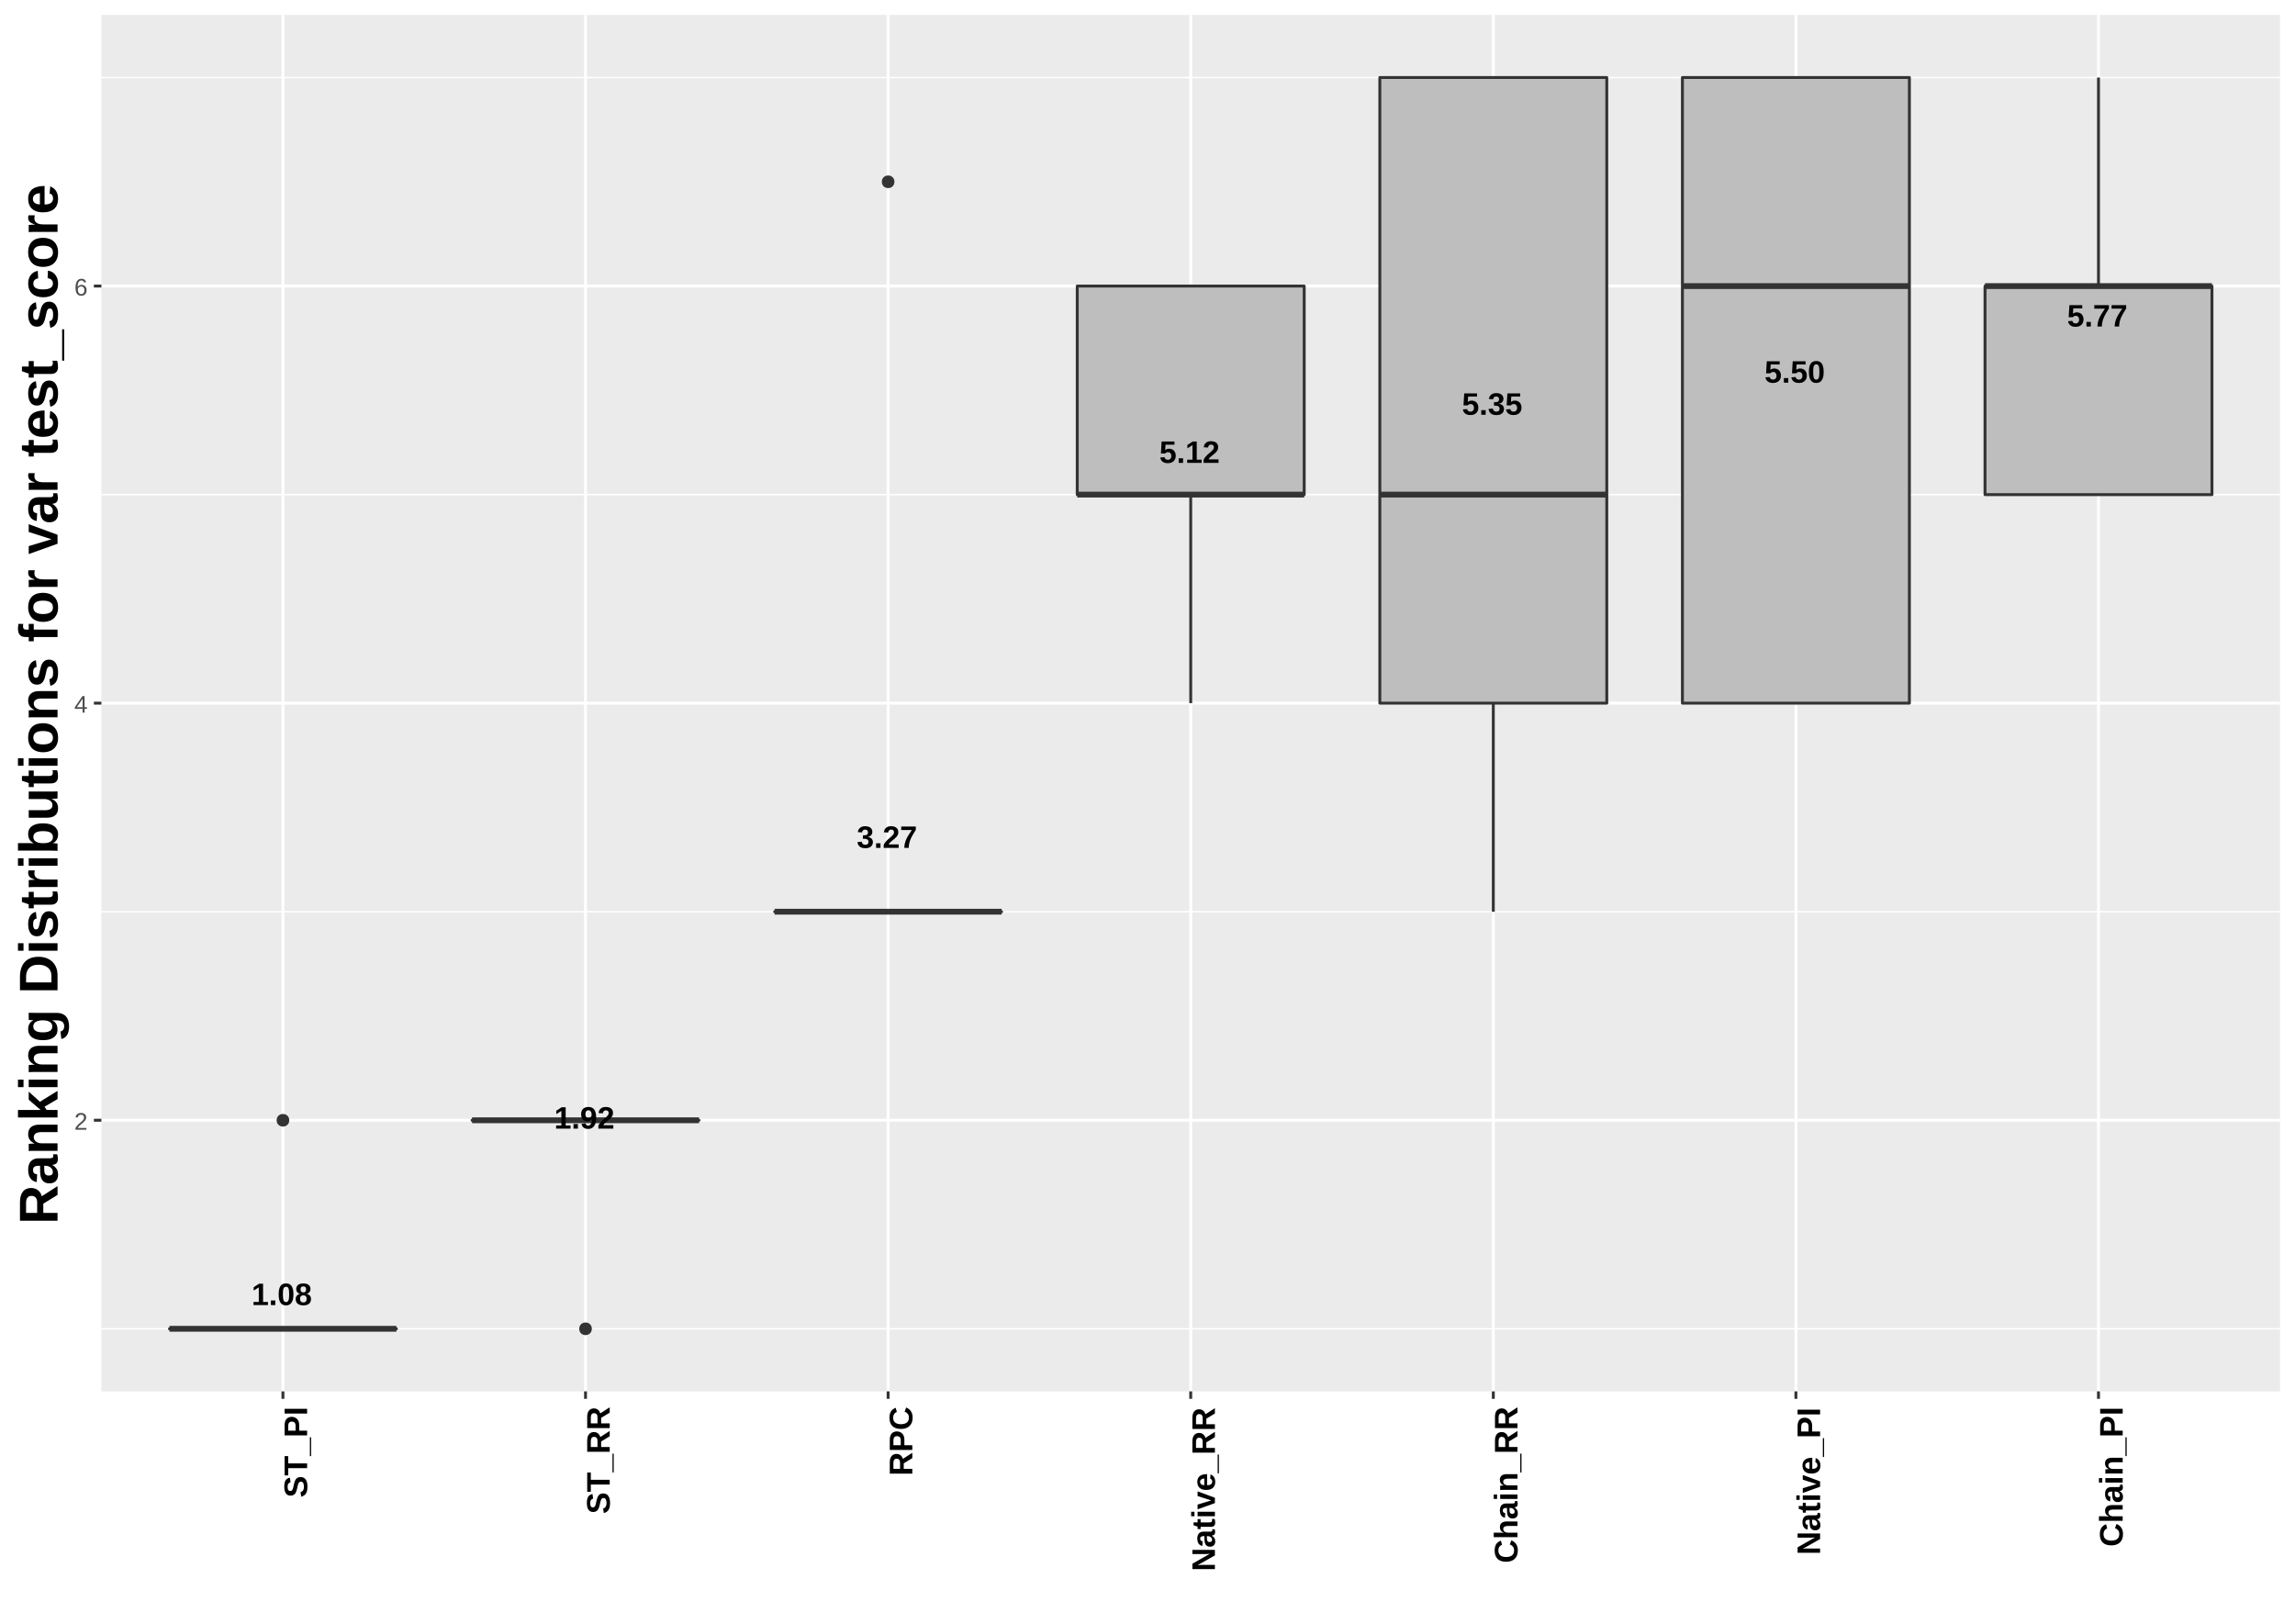 <?xml version="1.0" encoding="UTF-8"?>
<svg xmlns="http://www.w3.org/2000/svg" xmlns:xlink="http://www.w3.org/1999/xlink" width="841pt" height="595pt" viewBox="0 0 841 595" version="1.1">
<defs>
<g>
<symbol overflow="visible" id="glyph0-0">
<path style="stroke:none;" d="M 0.375 0 L 0.375 -7.578 L 3.406 -7.578 L 3.406 0 Z M 0.75 -0.375 L 3.016 -0.375 L 3.016 -7.203 L 0.75 -7.203 Z M 0.75 -0.375 "/>
</symbol>
<symbol overflow="visible" id="glyph0-1">
<path style="stroke:none;" d="M 0.719 0 L 0.719 -1.156 L 2.656 -1.156 L 2.656 -6.5 L 0.781 -5.328 L 0.781 -6.547 L 2.734 -7.828 L 4.219 -7.828 L 4.219 -1.156 L 6.016 -1.156 L 6.016 0 Z M 0.719 0 "/>
</symbol>
<symbol overflow="visible" id="glyph0-2">
<path style="stroke:none;" d="M 0.766 0 L 0.766 -1.688 L 2.375 -1.688 L 2.375 0 Z M 0.766 0 "/>
</symbol>
<symbol overflow="visible" id="glyph0-3">
<path style="stroke:none;" d="M 5.859 -3.922 C 5.859 -3.172 5.789 -2.535 5.656 -2.016 C 5.52 -1.504 5.328 -1.094 5.078 -0.781 C 4.836 -0.469 4.551 -0.238 4.219 -0.094 C 3.895 0.039 3.535 0.109 3.141 0.109 C 2.742 0.109 2.379 0.039 2.047 -0.094 C 1.723 -0.227 1.441 -0.453 1.203 -0.766 C 0.961 -1.086 0.773 -1.504 0.641 -2.016 C 0.516 -2.523 0.453 -3.16 0.453 -3.922 C 0.453 -4.703 0.516 -5.348 0.641 -5.859 C 0.773 -6.379 0.961 -6.797 1.203 -7.109 C 1.441 -7.422 1.727 -7.633 2.062 -7.75 C 2.406 -7.875 2.781 -7.938 3.188 -7.938 C 3.562 -7.938 3.91 -7.875 4.234 -7.75 C 4.566 -7.633 4.852 -7.422 5.094 -7.109 C 5.332 -6.797 5.52 -6.379 5.656 -5.859 C 5.789 -5.348 5.859 -4.703 5.859 -3.922 Z M 4.297 -3.922 C 4.297 -4.473 4.273 -4.926 4.234 -5.281 C 4.191 -5.645 4.125 -5.93 4.031 -6.141 C 3.945 -6.359 3.832 -6.508 3.688 -6.594 C 3.551 -6.676 3.379 -6.719 3.172 -6.719 C 2.953 -6.719 2.77 -6.672 2.625 -6.578 C 2.477 -6.492 2.359 -6.344 2.266 -6.125 C 2.172 -5.914 2.102 -5.629 2.062 -5.266 C 2.031 -4.91 2.016 -4.461 2.016 -3.922 C 2.016 -3.379 2.035 -2.926 2.078 -2.562 C 2.117 -2.207 2.18 -1.922 2.266 -1.703 C 2.359 -1.492 2.473 -1.344 2.609 -1.25 C 2.754 -1.156 2.938 -1.109 3.156 -1.109 C 3.352 -1.109 3.523 -1.156 3.672 -1.25 C 3.816 -1.344 3.938 -1.492 4.031 -1.703 C 4.125 -1.922 4.191 -2.207 4.234 -2.562 C 4.273 -2.926 4.297 -3.379 4.297 -3.922 Z M 4.297 -3.922 "/>
</symbol>
<symbol overflow="visible" id="glyph0-4">
<path style="stroke:none;" d="M 5.969 -2.203 C 5.969 -1.867 5.91 -1.555 5.797 -1.266 C 5.691 -0.984 5.523 -0.738 5.297 -0.531 C 5.066 -0.332 4.773 -0.176 4.422 -0.062 C 4.078 0.051 3.66 0.109 3.172 0.109 C 2.691 0.109 2.273 0.051 1.922 -0.062 C 1.566 -0.176 1.27 -0.332 1.031 -0.531 C 0.801 -0.738 0.629 -0.984 0.516 -1.266 C 0.41 -1.547 0.359 -1.852 0.359 -2.188 C 0.359 -2.477 0.398 -2.734 0.484 -2.953 C 0.578 -3.172 0.695 -3.359 0.844 -3.516 C 1 -3.68 1.172 -3.812 1.359 -3.906 C 1.555 -4 1.754 -4.062 1.953 -4.094 L 1.953 -4.109 C 1.734 -4.16 1.535 -4.238 1.359 -4.344 C 1.191 -4.457 1.047 -4.594 0.922 -4.75 C 0.797 -4.906 0.703 -5.078 0.641 -5.266 C 0.578 -5.461 0.547 -5.664 0.547 -5.875 C 0.547 -6.188 0.602 -6.469 0.719 -6.719 C 0.832 -6.977 0.992 -7.195 1.203 -7.375 C 1.422 -7.551 1.691 -7.688 2.016 -7.781 C 2.348 -7.883 2.727 -7.938 3.156 -7.938 C 3.602 -7.938 3.992 -7.883 4.328 -7.781 C 4.66 -7.688 4.93 -7.547 5.141 -7.359 C 5.359 -7.18 5.52 -6.961 5.625 -6.703 C 5.727 -6.453 5.781 -6.172 5.781 -5.859 C 5.781 -5.648 5.75 -5.453 5.688 -5.266 C 5.625 -5.078 5.531 -4.906 5.406 -4.75 C 5.281 -4.594 5.129 -4.457 4.953 -4.344 C 4.773 -4.238 4.578 -4.164 4.359 -4.125 L 4.359 -4.109 C 4.586 -4.066 4.801 -3.992 5 -3.891 C 5.195 -3.797 5.367 -3.672 5.516 -3.516 C 5.66 -3.359 5.77 -3.172 5.844 -2.953 C 5.926 -2.734 5.969 -2.484 5.969 -2.203 Z M 4.172 -5.781 C 4.172 -5.938 4.156 -6.078 4.125 -6.203 C 4.094 -6.336 4.035 -6.453 3.953 -6.547 C 3.879 -6.641 3.773 -6.711 3.641 -6.766 C 3.516 -6.816 3.352 -6.844 3.156 -6.844 C 2.957 -6.844 2.789 -6.816 2.656 -6.766 C 2.531 -6.711 2.426 -6.641 2.344 -6.547 C 2.27 -6.453 2.219 -6.336 2.188 -6.203 C 2.156 -6.078 2.141 -5.938 2.141 -5.781 C 2.141 -5.645 2.148 -5.508 2.172 -5.375 C 2.203 -5.238 2.254 -5.117 2.328 -5.016 C 2.398 -4.91 2.504 -4.82 2.641 -4.75 C 2.773 -4.688 2.945 -4.656 3.156 -4.656 C 3.383 -4.656 3.566 -4.688 3.703 -4.75 C 3.836 -4.82 3.938 -4.91 4 -5.016 C 4.07 -5.117 4.117 -5.238 4.141 -5.375 C 4.16 -5.508 4.172 -5.645 4.172 -5.781 Z M 4.359 -2.328 C 4.359 -2.492 4.336 -2.648 4.297 -2.797 C 4.266 -2.941 4.203 -3.07 4.109 -3.188 C 4.023 -3.301 3.898 -3.391 3.734 -3.453 C 3.578 -3.523 3.379 -3.562 3.141 -3.562 C 2.922 -3.562 2.734 -3.523 2.578 -3.453 C 2.43 -3.391 2.312 -3.301 2.219 -3.188 C 2.125 -3.07 2.055 -2.938 2.016 -2.781 C 1.984 -2.633 1.969 -2.477 1.969 -2.312 C 1.969 -2.113 1.984 -1.93 2.016 -1.766 C 2.055 -1.609 2.125 -1.469 2.219 -1.344 C 2.312 -1.227 2.438 -1.141 2.594 -1.078 C 2.75 -1.016 2.945 -0.984 3.188 -0.984 C 3.414 -0.984 3.602 -1.016 3.75 -1.078 C 3.906 -1.148 4.023 -1.242 4.109 -1.359 C 4.203 -1.473 4.266 -1.613 4.297 -1.781 C 4.336 -1.945 4.359 -2.129 4.359 -2.328 Z M 4.359 -2.328 "/>
</symbol>
<symbol overflow="visible" id="glyph0-5">
<path style="stroke:none;" d="M 5.906 -4.031 C 5.906 -2.645 5.648 -1.609 5.141 -0.922 C 4.629 -0.234 3.91 0.109 2.984 0.109 C 2.648 0.109 2.348 0.07 2.078 0 C 1.805 -0.062 1.57 -0.164 1.375 -0.312 C 1.176 -0.469 1.004 -0.66 0.859 -0.891 C 0.723 -1.129 0.613 -1.41 0.531 -1.734 L 2 -1.938 C 2.07 -1.656 2.191 -1.445 2.359 -1.312 C 2.523 -1.176 2.738 -1.109 3 -1.109 C 3.207 -1.109 3.395 -1.16 3.562 -1.266 C 3.727 -1.367 3.867 -1.52 3.984 -1.719 C 4.109 -1.926 4.203 -2.188 4.266 -2.5 C 4.328 -2.812 4.363 -3.18 4.375 -3.609 C 4.301 -3.461 4.203 -3.332 4.078 -3.219 C 3.953 -3.113 3.812 -3.02 3.656 -2.938 C 3.508 -2.863 3.348 -2.805 3.172 -2.766 C 2.992 -2.734 2.816 -2.719 2.641 -2.719 C 2.305 -2.719 2 -2.773 1.719 -2.891 C 1.438 -3.016 1.195 -3.188 1 -3.406 C 0.812 -3.633 0.66 -3.91 0.547 -4.234 C 0.441 -4.555 0.391 -4.922 0.391 -5.328 C 0.391 -5.734 0.453 -6.098 0.578 -6.422 C 0.703 -6.754 0.879 -7.031 1.109 -7.25 C 1.348 -7.477 1.633 -7.648 1.969 -7.766 C 2.312 -7.879 2.695 -7.938 3.125 -7.938 C 3.57 -7.938 3.969 -7.859 4.312 -7.703 C 4.664 -7.555 4.957 -7.32 5.188 -7 C 5.426 -6.676 5.602 -6.27 5.719 -5.781 C 5.844 -5.289 5.906 -4.707 5.906 -4.031 Z M 4.25 -5.125 C 4.25 -5.352 4.223 -5.562 4.172 -5.75 C 4.129 -5.945 4.055 -6.113 3.953 -6.25 C 3.848 -6.395 3.723 -6.508 3.578 -6.594 C 3.441 -6.676 3.281 -6.719 3.094 -6.719 C 2.914 -6.719 2.758 -6.688 2.625 -6.625 C 2.488 -6.562 2.367 -6.469 2.266 -6.344 C 2.172 -6.219 2.098 -6.066 2.047 -5.891 C 2.004 -5.723 1.984 -5.531 1.984 -5.312 C 1.984 -5.102 2.004 -4.91 2.047 -4.734 C 2.098 -4.566 2.172 -4.414 2.266 -4.281 C 2.359 -4.156 2.473 -4.055 2.609 -3.984 C 2.754 -3.91 2.914 -3.875 3.094 -3.875 C 3.238 -3.875 3.379 -3.898 3.516 -3.953 C 3.66 -4.004 3.785 -4.082 3.891 -4.188 C 3.992 -4.289 4.078 -4.422 4.141 -4.578 C 4.211 -4.734 4.25 -4.914 4.25 -5.125 Z M 4.25 -5.125 "/>
</symbol>
<symbol overflow="visible" id="glyph0-6">
<path style="stroke:none;" d="M 0.391 0 L 0.391 -1.078 C 0.566 -1.473 0.781 -1.828 1.031 -2.141 C 1.289 -2.453 1.562 -2.738 1.844 -3 C 2.125 -3.258 2.398 -3.5 2.672 -3.719 C 2.953 -3.945 3.203 -4.164 3.422 -4.375 C 3.641 -4.582 3.816 -4.789 3.953 -5 C 4.098 -5.219 4.172 -5.441 4.172 -5.672 C 4.172 -6.023 4.082 -6.285 3.906 -6.453 C 3.727 -6.617 3.473 -6.703 3.141 -6.703 C 2.805 -6.703 2.551 -6.609 2.375 -6.422 C 2.195 -6.242 2.082 -5.977 2.031 -5.625 L 0.469 -5.703 C 0.5 -6.016 0.57 -6.305 0.688 -6.578 C 0.801 -6.848 0.961 -7.082 1.172 -7.281 C 1.391 -7.488 1.656 -7.648 1.969 -7.766 C 2.289 -7.879 2.676 -7.938 3.125 -7.938 C 3.551 -7.938 3.926 -7.883 4.25 -7.781 C 4.57 -7.688 4.844 -7.547 5.062 -7.359 C 5.289 -7.172 5.461 -6.941 5.578 -6.672 C 5.691 -6.398 5.75 -6.094 5.75 -5.75 C 5.75 -5.375 5.676 -5.035 5.531 -4.734 C 5.383 -4.441 5.195 -4.172 4.969 -3.922 C 4.75 -3.68 4.5 -3.453 4.219 -3.234 C 3.945 -3.016 3.68 -2.801 3.422 -2.594 C 3.16 -2.383 2.922 -2.172 2.703 -1.953 C 2.492 -1.742 2.336 -1.52 2.234 -1.281 L 5.875 -1.281 L 5.875 0 Z M 0.391 0 "/>
</symbol>
<symbol overflow="visible" id="glyph0-7">
<path style="stroke:none;" d="M 5.922 -2.172 C 5.922 -1.816 5.859 -1.492 5.734 -1.203 C 5.617 -0.922 5.441 -0.68 5.203 -0.484 C 4.973 -0.285 4.688 -0.133 4.344 -0.031 C 4 0.07 3.598 0.125 3.141 0.125 C 2.629 0.125 2.195 0.062 1.844 -0.062 C 1.5 -0.195 1.211 -0.367 0.984 -0.578 C 0.766 -0.797 0.598 -1.035 0.484 -1.297 C 0.367 -1.566 0.297 -1.844 0.266 -2.125 L 1.844 -2.266 C 1.875 -2.098 1.914 -1.941 1.969 -1.797 C 2.031 -1.66 2.113 -1.539 2.219 -1.438 C 2.32 -1.344 2.445 -1.27 2.594 -1.219 C 2.75 -1.164 2.926 -1.141 3.125 -1.141 C 3.5 -1.141 3.789 -1.227 4 -1.406 C 4.207 -1.594 4.312 -1.879 4.312 -2.266 C 4.312 -2.492 4.258 -2.676 4.156 -2.812 C 4.062 -2.957 3.941 -3.066 3.797 -3.141 C 3.648 -3.223 3.488 -3.273 3.312 -3.297 C 3.133 -3.328 2.969 -3.344 2.812 -3.344 L 2.266 -3.344 L 2.266 -4.609 L 2.781 -4.609 C 2.938 -4.609 3.094 -4.617 3.25 -4.641 C 3.414 -4.672 3.562 -4.723 3.688 -4.797 C 3.82 -4.879 3.926 -4.988 4 -5.125 C 4.082 -5.27 4.125 -5.453 4.125 -5.672 C 4.125 -5.992 4.035 -6.242 3.859 -6.422 C 3.68 -6.609 3.422 -6.703 3.078 -6.703 C 2.754 -6.703 2.492 -6.613 2.297 -6.438 C 2.098 -6.258 1.984 -6.004 1.953 -5.672 L 0.391 -5.781 C 0.441 -6.156 0.547 -6.473 0.703 -6.734 C 0.859 -7.004 1.055 -7.227 1.297 -7.406 C 1.535 -7.594 1.805 -7.727 2.109 -7.812 C 2.422 -7.895 2.754 -7.938 3.109 -7.938 C 3.566 -7.938 3.957 -7.879 4.281 -7.766 C 4.613 -7.66 4.883 -7.516 5.094 -7.328 C 5.312 -7.141 5.469 -6.914 5.562 -6.656 C 5.664 -6.406 5.719 -6.141 5.719 -5.859 C 5.719 -5.629 5.68 -5.414 5.609 -5.219 C 5.547 -5.02 5.445 -4.844 5.312 -4.688 C 5.176 -4.531 5.004 -4.395 4.797 -4.281 C 4.586 -4.164 4.336 -4.082 4.047 -4.031 L 4.047 -4 C 4.367 -3.969 4.645 -3.895 4.875 -3.781 C 5.113 -3.676 5.305 -3.539 5.453 -3.375 C 5.609 -3.207 5.723 -3.02 5.797 -2.812 C 5.879 -2.613 5.922 -2.398 5.922 -2.172 Z M 5.922 -2.172 "/>
</symbol>
<symbol overflow="visible" id="glyph0-8">
<path style="stroke:none;" d="M 5.828 -6.594 C 5.473 -6.031 5.141 -5.488 4.828 -4.969 C 4.516 -4.445 4.238 -3.922 4 -3.391 C 3.77 -2.867 3.586 -2.328 3.453 -1.766 C 3.316 -1.211 3.25 -0.625 3.25 0 L 1.625 0 C 1.625 -0.613 1.695 -1.195 1.844 -1.75 C 1.988 -2.312 2.188 -2.859 2.438 -3.391 C 2.695 -3.922 2.992 -4.441 3.328 -4.953 C 3.66 -5.473 4.008 -6.004 4.375 -6.547 L 0.484 -6.547 L 0.484 -7.828 L 5.828 -7.828 Z M 5.828 -6.594 "/>
</symbol>
<symbol overflow="visible" id="glyph0-9">
<path style="stroke:none;" d="M 6.016 -2.609 C 6.016 -2.211 5.953 -1.848 5.828 -1.516 C 5.703 -1.18 5.516 -0.895 5.266 -0.656 C 5.023 -0.414 4.723 -0.227 4.359 -0.094 C 4.004 0.039 3.586 0.109 3.109 0.109 C 2.672 0.109 2.289 0.055 1.969 -0.047 C 1.645 -0.148 1.367 -0.297 1.141 -0.484 C 0.922 -0.672 0.742 -0.891 0.609 -1.141 C 0.484 -1.391 0.395 -1.66 0.344 -1.953 L 1.906 -2.078 C 1.938 -1.961 1.977 -1.848 2.031 -1.734 C 2.082 -1.617 2.156 -1.516 2.25 -1.422 C 2.352 -1.328 2.473 -1.254 2.609 -1.203 C 2.754 -1.148 2.926 -1.125 3.125 -1.125 C 3.508 -1.125 3.816 -1.25 4.047 -1.5 C 4.285 -1.75 4.406 -2.109 4.406 -2.578 C 4.406 -2.773 4.375 -2.957 4.312 -3.125 C 4.258 -3.289 4.18 -3.43 4.078 -3.547 C 3.973 -3.672 3.844 -3.766 3.688 -3.828 C 3.531 -3.891 3.352 -3.922 3.156 -3.922 C 2.895 -3.922 2.68 -3.867 2.516 -3.766 C 2.348 -3.672 2.207 -3.555 2.094 -3.422 L 0.578 -3.422 L 0.844 -7.828 L 5.547 -7.828 L 5.547 -6.672 L 2.266 -6.672 L 2.141 -4.688 C 2.297 -4.82 2.488 -4.938 2.719 -5.031 C 2.957 -5.133 3.238 -5.188 3.562 -5.188 C 3.938 -5.188 4.273 -5.125 4.578 -5 C 4.891 -4.875 5.148 -4.695 5.359 -4.469 C 5.566 -4.238 5.727 -3.969 5.844 -3.656 C 5.957 -3.344 6.016 -2.992 6.016 -2.609 Z M 6.016 -2.609 "/>
</symbol>
<symbol overflow="visible" id="glyph1-0">
<path style="stroke:none;" d="M 0.297 0 L 0.297 -5.859 L 2.625 -5.859 L 2.625 0 Z M 0.578 -0.297 L 2.344 -0.297 L 2.344 -5.578 L 0.578 -5.578 Z M 0.578 -0.297 "/>
</symbol>
<symbol overflow="visible" id="glyph1-1">
<path style="stroke:none;" d="M 0.438 0 L 0.438 -0.547 C 0.582 -0.879 0.758 -1.172 0.969 -1.422 C 1.188 -1.68 1.41 -1.914 1.641 -2.125 C 1.867 -2.332 2.098 -2.523 2.328 -2.703 C 2.555 -2.879 2.758 -3.055 2.938 -3.234 C 3.125 -3.41 3.273 -3.598 3.391 -3.797 C 3.504 -3.992 3.562 -4.211 3.562 -4.453 C 3.562 -4.629 3.535 -4.781 3.484 -4.906 C 3.43 -5.039 3.352 -5.148 3.25 -5.234 C 3.156 -5.328 3.039 -5.395 2.906 -5.438 C 2.77 -5.477 2.617 -5.5 2.453 -5.5 C 2.297 -5.5 2.148 -5.477 2.016 -5.438 C 1.879 -5.395 1.758 -5.332 1.656 -5.25 C 1.551 -5.164 1.461 -5.055 1.391 -4.922 C 1.328 -4.797 1.285 -4.648 1.266 -4.484 L 0.484 -4.562 C 0.504 -4.781 0.562 -4.984 0.656 -5.172 C 0.75 -5.359 0.879 -5.523 1.047 -5.672 C 1.211 -5.816 1.41 -5.93 1.641 -6.016 C 1.879 -6.098 2.148 -6.141 2.453 -6.141 C 2.754 -6.141 3.02 -6.102 3.25 -6.031 C 3.488 -5.957 3.688 -5.848 3.844 -5.703 C 4.008 -5.566 4.133 -5.395 4.219 -5.188 C 4.312 -4.988 4.359 -4.754 4.359 -4.484 C 4.359 -4.273 4.32 -4.078 4.25 -3.891 C 4.176 -3.711 4.078 -3.539 3.953 -3.375 C 3.828 -3.207 3.688 -3.047 3.531 -2.891 C 3.375 -2.742 3.207 -2.594 3.031 -2.438 C 2.852 -2.289 2.676 -2.145 2.5 -2 C 2.32 -1.863 2.156 -1.723 2 -1.578 C 1.844 -1.43 1.703 -1.281 1.578 -1.125 C 1.453 -0.977 1.359 -0.82 1.297 -0.656 L 4.453 -0.656 L 4.453 0 Z M 0.438 0 "/>
</symbol>
<symbol overflow="visible" id="glyph1-2">
<path style="stroke:none;" d="M 3.781 -1.375 L 3.781 0 L 3.047 0 L 3.047 -1.375 L 0.203 -1.375 L 0.203 -1.969 L 2.969 -6.047 L 3.781 -6.047 L 3.781 -1.984 L 4.641 -1.984 L 4.641 -1.375 Z M 3.047 -5.188 C 3.047 -5.164 3.035 -5.133 3.016 -5.094 C 2.992 -5.051 2.969 -5.004 2.938 -4.953 C 2.906 -4.898 2.875 -4.848 2.844 -4.797 C 2.812 -4.742 2.785 -4.703 2.766 -4.672 L 1.219 -2.391 C 1.195 -2.359 1.172 -2.32 1.141 -2.281 C 1.117 -2.25 1.094 -2.211 1.062 -2.172 C 1.039 -2.141 1.016 -2.102 0.984 -2.062 C 0.953 -2.031 0.93 -2.004 0.922 -1.984 L 3.047 -1.984 Z M 3.047 -5.188 "/>
</symbol>
<symbol overflow="visible" id="glyph1-3">
<path style="stroke:none;" d="M 4.5 -1.984 C 4.5 -1.68 4.457 -1.398 4.375 -1.141 C 4.289 -0.891 4.164 -0.672 4 -0.484 C 3.844 -0.305 3.641 -0.164 3.391 -0.062 C 3.148 0.031 2.867 0.078 2.547 0.078 C 2.191 0.078 1.883 0.016 1.625 -0.109 C 1.363 -0.242 1.145 -0.438 0.969 -0.688 C 0.789 -0.945 0.66 -1.258 0.578 -1.625 C 0.492 -2 0.453 -2.422 0.453 -2.891 C 0.453 -3.422 0.5 -3.891 0.594 -4.297 C 0.695 -4.703 0.836 -5.039 1.016 -5.312 C 1.203 -5.594 1.43 -5.801 1.703 -5.938 C 1.973 -6.07 2.273 -6.141 2.609 -6.141 C 2.816 -6.141 3.008 -6.117 3.188 -6.078 C 3.375 -6.035 3.539 -5.961 3.688 -5.859 C 3.832 -5.766 3.957 -5.641 4.062 -5.484 C 4.176 -5.328 4.27 -5.133 4.344 -4.906 L 3.594 -4.781 C 3.52 -5.039 3.395 -5.227 3.219 -5.344 C 3.039 -5.457 2.836 -5.516 2.609 -5.516 C 2.391 -5.516 2.191 -5.461 2.016 -5.359 C 1.848 -5.266 1.703 -5.117 1.578 -4.922 C 1.461 -4.723 1.375 -4.473 1.312 -4.172 C 1.25 -3.867 1.219 -3.516 1.219 -3.109 C 1.352 -3.367 1.547 -3.566 1.797 -3.703 C 2.055 -3.836 2.352 -3.906 2.688 -3.906 C 2.957 -3.906 3.203 -3.859 3.422 -3.766 C 3.648 -3.68 3.844 -3.555 4 -3.391 C 4.164 -3.223 4.289 -3.02 4.375 -2.781 C 4.457 -2.539 4.5 -2.273 4.5 -1.984 Z M 3.719 -1.953 C 3.719 -2.16 3.691 -2.348 3.641 -2.516 C 3.586 -2.68 3.508 -2.82 3.406 -2.938 C 3.301 -3.062 3.172 -3.156 3.016 -3.219 C 2.867 -3.281 2.695 -3.312 2.5 -3.312 C 2.363 -3.312 2.223 -3.289 2.078 -3.25 C 1.93 -3.207 1.801 -3.141 1.688 -3.047 C 1.57 -2.953 1.477 -2.828 1.406 -2.672 C 1.332 -2.523 1.297 -2.344 1.297 -2.125 C 1.297 -1.906 1.32 -1.695 1.375 -1.5 C 1.438 -1.312 1.52 -1.145 1.625 -1 C 1.727 -0.852 1.852 -0.738 2 -0.656 C 2.156 -0.57 2.332 -0.531 2.531 -0.531 C 2.719 -0.531 2.883 -0.562 3.031 -0.625 C 3.176 -0.695 3.301 -0.789 3.406 -0.906 C 3.508 -1.031 3.586 -1.18 3.641 -1.359 C 3.691 -1.535 3.719 -1.734 3.719 -1.953 Z M 3.719 -1.953 "/>
</symbol>
<symbol overflow="visible" id="glyph2-0">
<path style="stroke:none;" d="M 0 -0.406 L -8 -0.406 L -8 -3.594 L 0 -3.594 Z M -0.406 -0.797 L -0.406 -3.188 L -7.594 -3.188 L -7.594 -0.797 Z M -0.406 -0.797 "/>
</symbol>
<symbol overflow="visible" id="glyph2-1">
<path style="stroke:none;" d="M -2.375 -7.531 C -2 -7.531 -1.656 -7.461 -1.344 -7.328 C -1.039 -7.191 -0.781 -6.977 -0.562 -6.688 C -0.344 -6.406 -0.172 -6.039 -0.047 -5.594 C 0.066 -5.145 0.125 -4.613 0.125 -4 C 0.125 -3.445 0.078 -2.961 -0.016 -2.547 C -0.117 -2.129 -0.266 -1.77 -0.453 -1.469 C -0.648 -1.176 -0.891 -0.938 -1.172 -0.75 C -1.453 -0.562 -1.781 -0.426 -2.156 -0.344 L -2.422 -2.016 C -2.242 -2.066 -2.078 -2.133 -1.922 -2.219 C -1.766 -2.312 -1.629 -2.438 -1.516 -2.594 C -1.41 -2.75 -1.328 -2.945 -1.266 -3.188 C -1.203 -3.426 -1.172 -3.711 -1.172 -4.047 C -1.172 -4.629 -1.258 -5.078 -1.438 -5.391 C -1.625 -5.703 -1.906 -5.859 -2.281 -5.859 C -2.508 -5.859 -2.691 -5.797 -2.828 -5.672 C -2.973 -5.547 -3.094 -5.379 -3.188 -5.172 C -3.281 -4.961 -3.359 -4.723 -3.422 -4.453 C -3.484 -4.18 -3.547 -3.898 -3.609 -3.609 C -3.66 -3.379 -3.719 -3.145 -3.781 -2.906 C -3.844 -2.676 -3.91 -2.453 -3.984 -2.234 C -4.066 -2.023 -4.164 -1.828 -4.281 -1.641 C -4.395 -1.453 -4.535 -1.289 -4.703 -1.156 C -4.867 -1.031 -5.062 -0.926 -5.281 -0.844 C -5.508 -0.77 -5.773 -0.734 -6.078 -0.734 C -6.484 -0.734 -6.832 -0.812 -7.125 -0.969 C -7.414 -1.133 -7.656 -1.363 -7.844 -1.656 C -8.031 -1.945 -8.164 -2.297 -8.25 -2.703 C -8.332 -3.109 -8.375 -3.547 -8.375 -4.016 C -8.375 -4.555 -8.332 -5.02 -8.25 -5.406 C -8.164 -5.789 -8.035 -6.113 -7.859 -6.375 C -7.691 -6.633 -7.477 -6.836 -7.219 -6.984 C -6.957 -7.141 -6.656 -7.25 -6.312 -7.312 L -6.078 -5.641 C -6.43 -5.555 -6.695 -5.379 -6.875 -5.109 C -7.062 -4.848 -7.156 -4.473 -7.156 -3.984 C -7.156 -3.68 -7.129 -3.426 -7.078 -3.219 C -7.023 -3.02 -6.953 -2.859 -6.859 -2.734 C -6.773 -2.617 -6.672 -2.535 -6.547 -2.484 C -6.43 -2.441 -6.305 -2.422 -6.172 -2.422 C -5.961 -2.422 -5.789 -2.469 -5.656 -2.562 C -5.531 -2.656 -5.422 -2.789 -5.328 -2.969 C -5.242 -3.145 -5.172 -3.352 -5.109 -3.594 C -5.055 -3.844 -5 -4.113 -4.938 -4.406 C -4.883 -4.664 -4.828 -4.922 -4.766 -5.172 C -4.703 -5.43 -4.629 -5.676 -4.547 -5.906 C -4.461 -6.133 -4.363 -6.348 -4.25 -6.547 C -4.133 -6.742 -3.988 -6.914 -3.812 -7.062 C -3.645 -7.207 -3.441 -7.32 -3.203 -7.406 C -2.973 -7.488 -2.695 -7.531 -2.375 -7.531 Z M -2.375 -7.531 "/>
</symbol>
<symbol overflow="visible" id="glyph2-2">
<path style="stroke:none;" d="M -6.922 -4.531 L 0 -4.531 L 0 -2.797 L -6.922 -2.797 L -6.922 -0.141 L -8.25 -0.141 L -8.25 -7.203 L -6.922 -7.203 Z M -6.922 -4.531 "/>
</symbol>
<symbol overflow="visible" id="glyph2-3">
<path style="stroke:none;" d="M 1.469 0.125 L 1.016 0.125 L 1.016 -6.781 L 1.469 -6.781 Z M 1.469 0.125 "/>
</symbol>
<symbol overflow="visible" id="glyph2-4">
<path style="stroke:none;" d="M -5.641 -7.594 C -5.285 -7.594 -4.941 -7.531 -4.609 -7.406 C -4.285 -7.289 -3.992 -7.109 -3.734 -6.859 C -3.484 -6.617 -3.281 -6.305 -3.125 -5.922 C -2.977 -5.547 -2.906 -5.098 -2.906 -4.578 L -2.906 -2.531 L 0 -2.531 L 0 -0.797 L -8.25 -0.797 L -8.25 -4.516 C -8.25 -5.035 -8.188 -5.488 -8.062 -5.875 C -7.938 -6.27 -7.758 -6.594 -7.531 -6.844 C -7.301 -7.094 -7.023 -7.281 -6.703 -7.406 C -6.379 -7.531 -6.023 -7.594 -5.641 -7.594 Z M -5.609 -5.859 C -6.035 -5.859 -6.359 -5.727 -6.578 -5.469 C -6.805 -5.219 -6.922 -4.832 -6.922 -4.312 L -6.922 -2.531 L -4.234 -2.531 L -4.234 -4.359 C -4.234 -4.617 -4.266 -4.844 -4.328 -5.031 C -4.398 -5.219 -4.492 -5.367 -4.609 -5.484 C -4.734 -5.609 -4.879 -5.703 -5.047 -5.766 C -5.223 -5.828 -5.41 -5.859 -5.609 -5.859 Z M -5.609 -5.859 "/>
</symbol>
<symbol overflow="visible" id="glyph2-5">
<path style="stroke:none;" d="M 0 -0.797 L -8.25 -0.797 L -8.25 -2.531 L 0 -2.531 Z M 0 -0.797 "/>
</symbol>
<symbol overflow="visible" id="glyph2-6">
<path style="stroke:none;" d="M 0 -6.469 L -3.141 -4.562 L -3.141 -2.531 L 0 -2.531 L 0 -0.797 L -8.25 -0.797 L -8.25 -4.922 C -8.25 -5.441 -8.191 -5.895 -8.078 -6.281 C -7.961 -6.664 -7.797 -6.984 -7.578 -7.234 C -7.367 -7.492 -7.113 -7.688 -6.812 -7.812 C -6.508 -7.945 -6.172 -8.016 -5.797 -8.016 C -5.484 -8.016 -5.195 -7.969 -4.938 -7.875 C -4.688 -7.781 -4.461 -7.648 -4.266 -7.484 C -4.066 -7.328 -3.898 -7.133 -3.766 -6.906 C -3.629 -6.688 -3.531 -6.445 -3.469 -6.188 L 0 -8.422 Z M -5.719 -6.266 C -6.125 -6.266 -6.426 -6.133 -6.625 -5.875 C -6.82 -5.613 -6.922 -5.238 -6.922 -4.75 L -6.922 -2.531 L -4.484 -2.531 L -4.484 -4.797 C -4.484 -5.055 -4.508 -5.273 -4.562 -5.453 C -4.625 -5.641 -4.711 -5.789 -4.828 -5.906 C -4.941 -6.031 -5.07 -6.117 -5.219 -6.172 C -5.375 -6.234 -5.539 -6.266 -5.719 -6.266 Z M -5.719 -6.266 "/>
</symbol>
<symbol overflow="visible" id="glyph2-7">
<path style="stroke:none;" d="M -1.25 -4.656 C -1.25 -4.977 -1.289 -5.258 -1.375 -5.5 C -1.469 -5.738 -1.586 -5.941 -1.734 -6.109 C -1.891 -6.285 -2.062 -6.43 -2.25 -6.547 C -2.438 -6.66 -2.625 -6.754 -2.812 -6.828 L -2.25 -8.344 C -1.945 -8.219 -1.648 -8.055 -1.359 -7.859 C -1.078 -7.672 -0.828 -7.426 -0.609 -7.125 C -0.391 -6.832 -0.211 -6.484 -0.078 -6.078 C 0.055 -5.68 0.125 -5.207 0.125 -4.656 C 0.125 -3.945 0.02 -3.328 -0.188 -2.797 C -0.406 -2.273 -0.707 -1.844 -1.094 -1.5 C -1.477 -1.156 -1.93 -0.898 -2.453 -0.734 C -2.973 -0.578 -3.547 -0.5 -4.172 -0.5 C -4.816 -0.5 -5.395 -0.578 -5.906 -0.734 C -6.426 -0.898 -6.867 -1.148 -7.234 -1.484 C -7.598 -1.828 -7.879 -2.254 -8.078 -2.766 C -8.273 -3.285 -8.375 -3.891 -8.375 -4.578 C -8.375 -5.117 -8.316 -5.594 -8.203 -6 C -8.098 -6.406 -7.941 -6.754 -7.734 -7.047 C -7.523 -7.336 -7.281 -7.578 -7 -7.766 C -6.727 -7.961 -6.422 -8.117 -6.078 -8.234 L -5.672 -6.703 C -5.848 -6.648 -6.016 -6.566 -6.172 -6.453 C -6.336 -6.336 -6.484 -6.191 -6.609 -6.016 C -6.734 -5.848 -6.832 -5.645 -6.906 -5.406 C -6.977 -5.176 -7.016 -4.914 -7.016 -4.625 C -7.016 -4.195 -6.945 -3.832 -6.812 -3.531 C -6.676 -3.238 -6.484 -2.992 -6.234 -2.797 C -5.984 -2.609 -5.68 -2.469 -5.328 -2.375 C -4.984 -2.281 -4.598 -2.234 -4.172 -2.234 C -3.734 -2.234 -3.336 -2.281 -2.984 -2.375 C -2.629 -2.469 -2.32 -2.609 -2.062 -2.797 C -1.801 -2.992 -1.598 -3.242 -1.453 -3.547 C -1.316 -3.859 -1.25 -4.227 -1.25 -4.656 Z M -1.25 -4.656 "/>
</symbol>
<symbol overflow="visible" id="glyph2-8">
<path style="stroke:none;" d="M 0 -5.828 L -6.359 -2.234 C -6.18 -2.254 -6.008 -2.27 -5.844 -2.281 C -5.695 -2.301 -5.535 -2.316 -5.359 -2.328 C -5.191 -2.336 -5.031 -2.344 -4.875 -2.344 L 0 -2.344 L 0 -0.797 L -8.25 -0.797 L -8.25 -2.781 L -1.844 -6.422 C -2.008 -6.41 -2.18 -6.395 -2.359 -6.375 C -2.516 -6.363 -2.688 -6.352 -2.875 -6.344 C -3.07 -6.332 -3.266 -6.328 -3.453 -6.328 L -8.25 -6.328 L -8.25 -7.859 L 0 -7.859 Z M 0 -5.828 "/>
</symbol>
<symbol overflow="visible" id="glyph2-9">
<path style="stroke:none;" d="M 0.125 -2.297 C 0.125 -1.992 0.082 -1.723 0 -1.484 C -0.094 -1.242 -0.219 -1.039 -0.375 -0.875 C -0.539 -0.707 -0.742 -0.578 -0.984 -0.484 C -1.223 -0.398 -1.492 -0.359 -1.797 -0.359 C -2.172 -0.359 -2.484 -0.422 -2.734 -0.547 C -2.992 -0.68 -3.203 -0.859 -3.359 -1.078 C -3.516 -1.305 -3.629 -1.57 -3.703 -1.875 C -3.773 -2.188 -3.816 -2.516 -3.828 -2.859 L -3.844 -4.219 L -4.172 -4.219 C -4.398 -4.219 -4.586 -4.195 -4.734 -4.156 C -4.891 -4.113 -5.016 -4.051 -5.109 -3.969 C -5.211 -3.895 -5.285 -3.801 -5.328 -3.688 C -5.367 -3.57 -5.391 -3.441 -5.391 -3.297 C -5.391 -3.16 -5.375 -3.035 -5.344 -2.922 C -5.32 -2.816 -5.273 -2.723 -5.203 -2.641 C -5.141 -2.566 -5.051 -2.504 -4.938 -2.453 C -4.82 -2.41 -4.676 -2.379 -4.5 -2.359 L -4.578 -0.641 C -4.859 -0.68 -5.109 -0.766 -5.328 -0.891 C -5.555 -1.016 -5.754 -1.188 -5.922 -1.406 C -6.098 -1.633 -6.227 -1.91 -6.312 -2.234 C -6.406 -2.555 -6.453 -2.93 -6.453 -3.359 C -6.453 -3.754 -6.406 -4.102 -6.312 -4.406 C -6.219 -4.719 -6.07 -4.984 -5.875 -5.203 C -5.676 -5.422 -5.438 -5.582 -5.156 -5.688 C -4.875 -5.801 -4.551 -5.859 -4.188 -5.859 L -1.875 -5.859 C -1.727 -5.859 -1.594 -5.863 -1.469 -5.875 C -1.352 -5.895 -1.254 -5.922 -1.172 -5.953 C -1.098 -5.992 -1.039 -6.047 -1 -6.109 C -0.957 -6.18 -0.938 -6.273 -0.938 -6.391 C -0.938 -6.516 -0.945 -6.633 -0.969 -6.75 L -0.078 -6.75 C -0.055 -6.656 -0.035 -6.566 -0.016 -6.484 C 0.004 -6.41 0.02 -6.332 0.031 -6.25 C 0.039 -6.176 0.051 -6.094 0.062 -6 C 0.07 -5.914 0.078 -5.816 0.078 -5.703 C 0.078 -5.285 -0.023 -4.977 -0.234 -4.781 C -0.441 -4.582 -0.738 -4.461 -1.125 -4.422 L -1.125 -4.391 C -0.738 -4.172 -0.43 -3.891 -0.203 -3.547 C 0.016 -3.203 0.125 -2.785 0.125 -2.297 Z M -2.938 -4.219 L -2.922 -3.375 C -2.91 -3.195 -2.895 -3.031 -2.875 -2.875 C -2.852 -2.719 -2.805 -2.578 -2.734 -2.453 C -2.672 -2.336 -2.57 -2.242 -2.438 -2.172 C -2.312 -2.098 -2.141 -2.062 -1.922 -2.062 C -1.617 -2.062 -1.395 -2.129 -1.25 -2.266 C -1.102 -2.41 -1.031 -2.598 -1.031 -2.828 C -1.031 -3.035 -1.07 -3.223 -1.156 -3.391 C -1.25 -3.566 -1.367 -3.711 -1.516 -3.828 C -1.66 -3.953 -1.828 -4.047 -2.016 -4.109 C -2.211 -4.18 -2.41 -4.219 -2.609 -4.219 Z M -2.938 -4.219 "/>
</symbol>
<symbol overflow="visible" id="glyph2-10">
<path style="stroke:none;" d="M 0.109 -2.469 C 0.109 -1.977 -0.02 -1.602 -0.281 -1.344 C -0.551 -1.082 -0.953 -0.953 -1.484 -0.953 L -5.234 -0.953 L -5.234 -0.141 L -6.344 -0.141 L -6.344 -1.031 L -7.828 -1.547 L -7.828 -2.578 L -6.344 -2.578 L -6.344 -3.781 L -5.234 -3.781 L -5.234 -2.578 L -1.938 -2.578 C -1.625 -2.578 -1.395 -2.633 -1.25 -2.75 C -1.102 -2.875 -1.031 -3.055 -1.031 -3.297 C -1.031 -3.398 -1.035 -3.492 -1.047 -3.578 C -1.066 -3.66 -1.086 -3.75 -1.109 -3.844 L -0.094 -3.844 C -0.031 -3.645 0.016 -3.43 0.047 -3.203 C 0.086 -2.973 0.109 -2.727 0.109 -2.469 Z M 0.109 -2.469 "/>
</symbol>
<symbol overflow="visible" id="glyph2-11">
<path style="stroke:none;" d="M -7.484 -0.844 L -8.703 -0.844 L -8.703 -2.484 L -7.484 -2.484 Z M 0 -0.844 L -6.344 -0.844 L -6.344 -2.484 L 0 -2.484 Z M 0 -0.844 "/>
</symbol>
<symbol overflow="visible" id="glyph2-12">
<path style="stroke:none;" d="M -1.328 -3.312 L -6.344 -4.906 L -6.344 -6.625 L 0 -4.281 L 0 -2.312 L -6.344 -0.047 L -6.344 -1.781 Z M -1.328 -3.312 "/>
</symbol>
<symbol overflow="visible" id="glyph2-13">
<path style="stroke:none;" d="M 0.125 -3.438 C 0.125 -2.977 0.055 -2.566 -0.078 -2.203 C -0.211 -1.836 -0.414 -1.523 -0.688 -1.266 C -0.969 -1.004 -1.316 -0.805 -1.734 -0.672 C -2.148 -0.535 -2.641 -0.469 -3.203 -0.469 C -3.805 -0.469 -4.312 -0.547 -4.719 -0.703 C -5.133 -0.867 -5.473 -1.086 -5.734 -1.359 C -5.992 -1.641 -6.176 -1.957 -6.281 -2.312 C -6.395 -2.676 -6.453 -3.055 -6.453 -3.453 C -6.453 -3.953 -6.363 -4.379 -6.188 -4.734 C -6.02 -5.086 -5.781 -5.379 -5.469 -5.609 C -5.156 -5.836 -4.781 -6.004 -4.344 -6.109 C -3.906 -6.211 -3.426 -6.266 -2.906 -6.266 L -2.859 -6.266 L -2.859 -2.203 C -2.586 -2.203 -2.336 -2.223 -2.109 -2.266 C -1.879 -2.316 -1.68 -2.395 -1.516 -2.5 C -1.348 -2.602 -1.219 -2.738 -1.125 -2.906 C -1.031 -3.07 -0.984 -3.273 -0.984 -3.516 C -0.984 -3.805 -1.047 -4.039 -1.172 -4.219 C -1.297 -4.406 -1.484 -4.539 -1.734 -4.625 L -1.609 -6.172 C -1.43 -6.098 -1.238 -6 -1.031 -5.875 C -0.832 -5.75 -0.645 -5.578 -0.469 -5.359 C -0.301 -5.148 -0.16 -4.891 -0.047 -4.578 C 0.066 -4.266 0.125 -3.883 0.125 -3.438 Z M -5.422 -3.438 C -5.422 -3.27 -5.391 -3.113 -5.328 -2.969 C -5.273 -2.82 -5.188 -2.691 -5.062 -2.578 C -4.938 -2.473 -4.773 -2.383 -4.578 -2.312 C -4.391 -2.25 -4.16 -2.211 -3.891 -2.203 L -3.891 -4.672 C -4.398 -4.641 -4.781 -4.516 -5.031 -4.297 C -5.289 -4.086 -5.422 -3.801 -5.422 -3.438 Z M -5.422 -3.438 "/>
</symbol>
<symbol overflow="visible" id="glyph2-14">
<path style="stroke:none;" d="M -5.078 -2.469 C -5.555 -2.688 -5.906 -2.961 -6.125 -3.297 C -6.344 -3.629 -6.453 -4.031 -6.453 -4.5 C -6.453 -4.883 -6.391 -5.207 -6.266 -5.469 C -6.141 -5.727 -5.969 -5.941 -5.75 -6.109 C -5.531 -6.273 -5.27 -6.395 -4.969 -6.469 C -4.676 -6.551 -4.359 -6.594 -4.016 -6.594 L 0 -6.594 L 0 -4.953 L -3.547 -4.953 C -3.797 -4.953 -4.02 -4.93 -4.219 -4.891 C -4.426 -4.848 -4.602 -4.781 -4.75 -4.688 C -4.895 -4.602 -5.008 -4.488 -5.094 -4.344 C -5.176 -4.195 -5.219 -4.02 -5.219 -3.812 C -5.219 -3.613 -5.172 -3.43 -5.078 -3.266 C -4.992 -3.109 -4.867 -2.969 -4.703 -2.844 C -4.547 -2.727 -4.352 -2.641 -4.125 -2.578 C -3.906 -2.516 -3.66 -2.484 -3.391 -2.484 L 0 -2.484 L 0 -0.844 L -8.703 -0.844 L -8.703 -2.484 L -6.328 -2.484 C -6.203 -2.484 -6.07 -2.477 -5.938 -2.469 C -5.812 -2.469 -5.691 -2.461 -5.578 -2.453 C -5.473 -2.453 -5.375 -2.445 -5.281 -2.438 C -5.195 -2.438 -5.129 -2.438 -5.078 -2.438 Z M -5.078 -2.469 "/>
</symbol>
<symbol overflow="visible" id="glyph2-15">
<path style="stroke:none;" d="M 0 -4.953 L -3.562 -4.953 C -3.801 -4.953 -4.023 -4.93 -4.234 -4.891 C -4.441 -4.848 -4.617 -4.781 -4.766 -4.688 C -4.91 -4.602 -5.023 -4.488 -5.109 -4.344 C -5.191 -4.195 -5.234 -4.02 -5.234 -3.812 C -5.234 -3.613 -5.188 -3.43 -5.094 -3.266 C -5.008 -3.109 -4.883 -2.969 -4.719 -2.844 C -4.562 -2.727 -4.367 -2.641 -4.141 -2.578 C -3.91 -2.516 -3.664 -2.484 -3.406 -2.484 L 0 -2.484 L 0 -0.844 L -4.922 -0.844 C -5.055 -0.844 -5.195 -0.836 -5.344 -0.828 C -5.488 -0.828 -5.625 -0.82 -5.75 -0.812 C -5.883 -0.812 -6.004 -0.805 -6.109 -0.797 C -6.211 -0.797 -6.289 -0.797 -6.344 -0.797 L -6.344 -2.359 C -6.289 -2.367 -6.211 -2.375 -6.109 -2.375 C -6.004 -2.383 -5.891 -2.395 -5.766 -2.406 C -5.641 -2.414 -5.516 -2.422 -5.391 -2.422 C -5.266 -2.43 -5.16 -2.438 -5.078 -2.438 L -5.078 -2.469 C -5.566 -2.688 -5.922 -2.961 -6.141 -3.297 C -6.359 -3.629 -6.469 -4.031 -6.469 -4.5 C -6.469 -4.883 -6.406 -5.207 -6.281 -5.469 C -6.156 -5.727 -5.984 -5.941 -5.766 -6.109 C -5.547 -6.273 -5.285 -6.395 -4.984 -6.469 C -4.691 -6.551 -4.375 -6.594 -4.031 -6.594 L 0 -6.594 Z M 0 -4.953 "/>
</symbol>
<symbol overflow="visible" id="glyph3-0">
<path style="stroke:none;" d="M 0 -0.672 L -13.328 -0.672 L -13.328 -5.984 L 0 -5.984 Z M -0.672 -1.328 L -0.672 -5.312 L -12.672 -5.312 L -12.672 -1.328 Z M -0.672 -1.328 "/>
</symbol>
<symbol overflow="visible" id="glyph3-1">
<path style="stroke:none;" d="M 0 -10.797 L -5.219 -7.594 L -5.219 -4.219 L 0 -4.219 L 0 -1.344 L -13.766 -1.344 L -13.766 -8.219 C -13.766 -9.07 -13.664 -9.816 -13.469 -10.453 C -13.281 -11.098 -13.008 -11.633 -12.656 -12.062 C -12.301 -12.5 -11.867 -12.82 -11.359 -13.031 C -10.859 -13.238 -10.289 -13.344 -9.656 -13.344 C -9.145 -13.344 -8.676 -13.266 -8.25 -13.109 C -7.82 -12.961 -7.441 -12.754 -7.109 -12.484 C -6.773 -12.211 -6.492 -11.891 -6.266 -11.516 C -6.047 -11.148 -5.883 -10.75 -5.781 -10.312 L 0 -14.031 Z M -9.547 -10.453 C -10.211 -10.453 -10.707 -10.227 -11.031 -9.781 C -11.363 -9.344 -11.531 -8.719 -11.531 -7.906 L -11.531 -4.219 L -7.469 -4.219 L -7.469 -7.984 C -7.469 -8.422 -7.516 -8.789 -7.609 -9.094 C -7.711 -9.406 -7.859 -9.66 -8.047 -9.859 C -8.234 -10.055 -8.453 -10.203 -8.703 -10.297 C -8.953 -10.398 -9.234 -10.453 -9.547 -10.453 Z M -9.547 -10.453 "/>
</symbol>
<symbol overflow="visible" id="glyph3-2">
<path style="stroke:none;" d="M 0.203 -3.844 C 0.203 -3.332 0.133 -2.875 0 -2.469 C -0.145 -2.07 -0.352 -1.734 -0.625 -1.453 C -0.895 -1.172 -1.227 -0.957 -1.625 -0.812 C -2.031 -0.664 -2.484 -0.594 -2.984 -0.594 C -3.609 -0.594 -4.133 -0.695 -4.562 -0.906 C -4.988 -1.125 -5.332 -1.422 -5.594 -1.797 C -5.863 -2.18 -6.055 -2.625 -6.172 -3.125 C -6.297 -3.633 -6.363 -4.176 -6.375 -4.75 L -6.406 -7.031 L -6.938 -7.031 C -7.32 -7.031 -7.645 -6.992 -7.906 -6.922 C -8.164 -6.859 -8.375 -6.758 -8.531 -6.625 C -8.695 -6.5 -8.812 -6.336 -8.875 -6.141 C -8.945 -5.953 -8.984 -5.734 -8.984 -5.484 C -8.984 -5.254 -8.957 -5.051 -8.906 -4.875 C -8.863 -4.695 -8.785 -4.539 -8.672 -4.406 C -8.555 -4.281 -8.406 -4.176 -8.219 -4.094 C -8.031 -4.008 -7.785 -3.953 -7.484 -3.922 L -7.625 -1.062 C -8.094 -1.145 -8.516 -1.289 -8.891 -1.5 C -9.273 -1.707 -9.602 -1.992 -9.875 -2.359 C -10.156 -2.723 -10.375 -3.172 -10.531 -3.703 C -10.688 -4.242 -10.766 -4.879 -10.766 -5.609 C -10.766 -6.266 -10.68 -6.848 -10.516 -7.359 C -10.359 -7.879 -10.117 -8.316 -9.797 -8.672 C -9.473 -9.023 -9.078 -9.297 -8.609 -9.484 C -8.141 -9.68 -7.594 -9.781 -6.969 -9.781 L -3.125 -9.781 C -2.875 -9.781 -2.648 -9.789 -2.453 -9.812 C -2.266 -9.832 -2.102 -9.875 -1.969 -9.938 C -1.832 -10 -1.727 -10.086 -1.656 -10.203 C -1.594 -10.316 -1.562 -10.461 -1.562 -10.641 C -1.562 -10.848 -1.582 -11.051 -1.625 -11.25 L -0.141 -11.25 C -0.098 -11.082 -0.062 -10.93 -0.031 -10.797 C 0 -10.672 0.023 -10.539 0.047 -10.406 C 0.066 -10.281 0.082 -10.145 0.094 -10 C 0.113 -9.852 0.125 -9.688 0.125 -9.5 C 0.125 -8.801 -0.047 -8.285 -0.391 -7.953 C -0.734 -7.629 -1.234 -7.438 -1.891 -7.375 L -1.891 -7.312 C -1.234 -6.945 -0.719 -6.477 -0.344 -5.906 C 0.02 -5.344 0.203 -4.656 0.203 -3.844 Z M -4.891 -7.031 L -4.875 -5.625 C -4.863 -5.332 -4.836 -5.051 -4.797 -4.781 C -4.766 -4.52 -4.691 -4.289 -4.578 -4.094 C -4.461 -3.895 -4.297 -3.738 -4.078 -3.625 C -3.867 -3.508 -3.578 -3.453 -3.203 -3.453 C -2.703 -3.453 -2.328 -3.566 -2.078 -3.797 C -1.836 -4.023 -1.719 -4.332 -1.719 -4.719 C -1.719 -5.07 -1.789 -5.391 -1.938 -5.672 C -2.094 -5.961 -2.289 -6.207 -2.531 -6.406 C -2.781 -6.602 -3.062 -6.754 -3.375 -6.859 C -3.695 -6.973 -4.023 -7.031 -4.359 -7.031 Z M -4.891 -7.031 "/>
</symbol>
<symbol overflow="visible" id="glyph3-3">
<path style="stroke:none;" d="M 0 -8.25 L -5.922 -8.25 C -6.336 -8.25 -6.711 -8.211 -7.047 -8.141 C -7.391 -8.078 -7.68 -7.969 -7.922 -7.812 C -8.172 -7.664 -8.363 -7.473 -8.5 -7.234 C -8.645 -6.992 -8.719 -6.703 -8.719 -6.359 C -8.719 -6.023 -8.641 -5.723 -8.484 -5.453 C -8.336 -5.18 -8.129 -4.945 -7.859 -4.75 C -7.598 -4.562 -7.281 -4.41 -6.906 -4.297 C -6.531 -4.191 -6.117 -4.141 -5.672 -4.141 L 0 -4.141 L 0 -1.391 L -8.203 -1.391 C -8.43 -1.391 -8.664 -1.391 -8.906 -1.391 C -9.145 -1.391 -9.375 -1.383 -9.594 -1.375 C -9.812 -1.363 -10.004 -1.352 -10.172 -1.344 C -10.348 -1.344 -10.477 -1.332 -10.562 -1.312 L -10.562 -3.938 C -10.488 -3.945 -10.363 -3.957 -10.188 -3.969 C -10.02 -3.988 -9.832 -4.004 -9.625 -4.016 C -9.414 -4.023 -9.207 -4.035 -9 -4.047 C -8.789 -4.055 -8.613 -4.062 -8.469 -4.062 L -8.469 -4.109 C -9.27 -4.473 -9.852 -4.938 -10.219 -5.5 C -10.582 -6.062 -10.766 -6.727 -10.766 -7.5 C -10.766 -8.133 -10.66 -8.672 -10.453 -9.109 C -10.242 -9.555 -9.957 -9.914 -9.594 -10.188 C -9.227 -10.469 -8.797 -10.672 -8.297 -10.797 C -7.805 -10.922 -7.273 -10.984 -6.703 -10.984 L 0 -10.984 Z M 0 -8.25 "/>
</symbol>
<symbol overflow="visible" id="glyph3-4">
<path style="stroke:none;" d="M 0 -8.141 L -4.781 -5.328 L -3.969 -4.141 L 0 -4.141 L 0 -1.391 L -14.5 -1.391 L -14.5 -4.141 L -6.188 -4.141 L -10.562 -7.906 L -10.562 -10.859 L -6.453 -7.156 L 0 -11.141 Z M 0 -8.141 "/>
</symbol>
<symbol overflow="visible" id="glyph3-5">
<path style="stroke:none;" d="M -12.469 -1.391 L -14.5 -1.391 L -14.5 -4.141 L -12.469 -4.141 Z M 0 -1.391 L -10.562 -1.391 L -10.562 -4.141 L 0 -4.141 Z M 0 -1.391 "/>
</symbol>
<symbol overflow="visible" id="glyph3-6">
<path style="stroke:none;" d="M 4.234 -5.828 C 4.234 -5.129 4.16 -4.516 4.016 -3.984 C 3.879 -3.453 3.688 -3 3.438 -2.625 C 3.188 -2.25 2.883 -1.945 2.531 -1.719 C 2.188 -1.5 1.805 -1.348 1.391 -1.266 L 1.078 -4 C 1.492 -4.102 1.82 -4.316 2.062 -4.641 C 2.312 -4.961 2.438 -5.383 2.438 -5.906 C 2.438 -6.227 2.391 -6.523 2.297 -6.797 C 2.203 -7.066 2.047 -7.297 1.828 -7.484 C 1.609 -7.68 1.32 -7.832 0.969 -7.938 C 0.613 -8.039 0.172 -8.094 -0.359 -8.094 C -0.547 -8.094 -0.734 -8.094 -0.922 -8.094 C -1.109 -8.094 -1.281 -8.098 -1.438 -8.109 C -1.613 -8.109 -1.789 -8.109 -1.969 -8.109 L -1.969 -8.094 C -1.281 -7.781 -0.781 -7.332 -0.469 -6.75 C -0.164 -6.176 -0.016 -5.492 -0.016 -4.703 C -0.016 -4.023 -0.145 -3.441 -0.406 -2.953 C -0.676 -2.473 -1.047 -2.07 -1.516 -1.75 C -1.992 -1.438 -2.555 -1.203 -3.203 -1.047 C -3.859 -0.898 -4.582 -0.828 -5.375 -0.828 C -6.188 -0.828 -6.922 -0.906 -7.578 -1.062 C -8.242 -1.227 -8.812 -1.477 -9.281 -1.812 C -9.758 -2.145 -10.125 -2.566 -10.375 -3.078 C -10.633 -3.586 -10.766 -4.195 -10.766 -4.906 C -10.766 -5.602 -10.613 -6.227 -10.312 -6.781 C -10.02 -7.344 -9.539 -7.781 -8.875 -8.094 L -8.875 -8.141 C -9.008 -8.141 -9.164 -8.145 -9.344 -8.156 C -9.52 -8.164 -9.691 -8.176 -9.859 -8.188 C -10.023 -8.207 -10.172 -8.223 -10.297 -8.234 C -10.43 -8.254 -10.52 -8.27 -10.562 -8.281 L -10.562 -10.875 C -10.332 -10.863 -10.004 -10.852 -9.578 -10.844 C -9.16 -10.832 -8.676 -10.828 -8.125 -10.828 L -0.328 -10.828 C 0.441 -10.828 1.113 -10.711 1.688 -10.484 C 2.258 -10.266 2.734 -9.941 3.109 -9.516 C 3.484 -9.086 3.766 -8.562 3.953 -7.938 C 4.141 -7.32 4.234 -6.617 4.234 -5.828 Z M -5.438 -8.109 C -6.094 -8.109 -6.641 -8.039 -7.078 -7.906 C -7.523 -7.781 -7.883 -7.613 -8.156 -7.406 C -8.426 -7.195 -8.613 -6.957 -8.719 -6.688 C -8.832 -6.426 -8.891 -6.156 -8.891 -5.875 C -8.891 -5.531 -8.82 -5.223 -8.688 -4.953 C -8.551 -4.68 -8.336 -4.445 -8.047 -4.25 C -7.766 -4.062 -7.398 -3.922 -6.953 -3.828 C -6.516 -3.734 -5.988 -3.688 -5.375 -3.688 C -4.227 -3.688 -3.363 -3.867 -2.781 -4.234 C -2.207 -4.598 -1.922 -5.141 -1.922 -5.859 C -1.922 -6.129 -1.973 -6.398 -2.078 -6.672 C -2.191 -6.941 -2.383 -7.18 -2.656 -7.391 C -2.926 -7.609 -3.285 -7.781 -3.734 -7.906 C -4.18 -8.039 -4.75 -8.109 -5.438 -8.109 Z M -5.438 -8.109 "/>
</symbol>
<symbol overflow="visible" id="glyph3-7">
<path style="stroke:none;" d=""/>
</symbol>
<symbol overflow="visible" id="glyph3-8">
<path style="stroke:none;" d="M -6.984 -13.609 C -5.836 -13.609 -4.828 -13.43 -3.953 -13.078 C -3.086 -12.734 -2.363 -12.258 -1.781 -11.656 C -1.195 -11.062 -0.754 -10.359 -0.453 -9.547 C -0.148 -8.734 0 -7.852 0 -6.906 L 0 -1.344 L -13.766 -1.344 L -13.766 -6.312 C -13.766 -7.383 -13.629 -8.363 -13.359 -9.25 C -13.086 -10.145 -12.676 -10.914 -12.125 -11.562 C -11.57 -12.207 -10.867 -12.707 -10.016 -13.062 C -9.16 -13.426 -8.148 -13.609 -6.984 -13.609 Z M -6.984 -10.703 C -7.785 -10.703 -8.473 -10.594 -9.047 -10.375 C -9.617 -10.156 -10.086 -9.848 -10.453 -9.453 C -10.816 -9.066 -11.086 -8.602 -11.266 -8.062 C -11.441 -7.52 -11.531 -6.922 -11.531 -6.266 L -11.531 -4.219 L -2.234 -4.219 L -2.234 -6.656 C -2.234 -7.238 -2.332 -7.773 -2.531 -8.266 C -2.727 -8.754 -3.023 -9.18 -3.422 -9.547 C -3.828 -9.91 -4.328 -10.191 -4.922 -10.391 C -5.516 -10.598 -6.203 -10.703 -6.984 -10.703 Z M -6.984 -10.703 "/>
</symbol>
<symbol overflow="visible" id="glyph3-9">
<path style="stroke:none;" d="M -3.094 -10.297 C -2.582 -10.297 -2.125 -10.191 -1.719 -9.984 C -1.312 -9.773 -0.969 -9.469 -0.688 -9.062 C -0.406 -8.656 -0.188 -8.16 -0.031 -7.578 C 0.125 -6.992 0.203 -6.328 0.203 -5.578 C 0.203 -4.91 0.148 -4.305 0.047 -3.766 C -0.047 -3.223 -0.203 -2.75 -0.422 -2.344 C -0.648 -1.938 -0.941 -1.594 -1.297 -1.312 C -1.66 -1.039 -2.109 -0.836 -2.641 -0.703 L -3 -3.109 C -2.707 -3.191 -2.469 -3.301 -2.281 -3.438 C -2.102 -3.57 -1.961 -3.738 -1.859 -3.938 C -1.766 -4.145 -1.703 -4.383 -1.672 -4.656 C -1.641 -4.926 -1.625 -5.234 -1.625 -5.578 C -1.625 -5.891 -1.641 -6.18 -1.672 -6.453 C -1.711 -6.723 -1.773 -6.957 -1.859 -7.156 C -1.953 -7.352 -2.078 -7.504 -2.234 -7.609 C -2.391 -7.723 -2.586 -7.781 -2.828 -7.781 C -3.109 -7.781 -3.328 -7.703 -3.484 -7.547 C -3.641 -7.391 -3.77 -7.172 -3.875 -6.891 C -3.977 -6.609 -4.066 -6.281 -4.141 -5.906 C -4.211 -5.539 -4.297 -5.145 -4.391 -4.719 C -4.492 -4.27 -4.613 -3.832 -4.75 -3.406 C -4.883 -2.977 -5.066 -2.594 -5.297 -2.25 C -5.535 -1.914 -5.832 -1.645 -6.188 -1.438 C -6.551 -1.227 -7.008 -1.125 -7.562 -1.125 C -8.07 -1.125 -8.52 -1.219 -8.906 -1.406 C -9.301 -1.602 -9.633 -1.891 -9.906 -2.266 C -10.188 -2.648 -10.398 -3.117 -10.547 -3.672 C -10.691 -4.234 -10.766 -4.875 -10.766 -5.594 C -10.766 -6.164 -10.711 -6.695 -10.609 -7.188 C -10.504 -7.688 -10.332 -8.129 -10.094 -8.516 C -9.863 -8.91 -9.57 -9.238 -9.219 -9.5 C -8.863 -9.77 -8.43 -9.957 -7.922 -10.062 L -7.672 -7.625 C -7.922 -7.582 -8.129 -7.5 -8.297 -7.375 C -8.461 -7.258 -8.594 -7.113 -8.688 -6.938 C -8.789 -6.77 -8.859 -6.57 -8.891 -6.344 C -8.93 -6.113 -8.953 -5.863 -8.953 -5.594 C -8.953 -4.945 -8.867 -4.457 -8.703 -4.125 C -8.535 -3.801 -8.254 -3.641 -7.859 -3.641 C -7.617 -3.641 -7.426 -3.707 -7.281 -3.844 C -7.145 -3.977 -7.023 -4.164 -6.922 -4.406 C -6.828 -4.656 -6.742 -4.945 -6.672 -5.281 C -6.609 -5.613 -6.531 -5.977 -6.438 -6.375 C -6.332 -6.863 -6.207 -7.344 -6.062 -7.812 C -5.926 -8.289 -5.734 -8.711 -5.484 -9.078 C -5.242 -9.441 -4.93 -9.734 -4.547 -9.953 C -4.16 -10.18 -3.676 -10.297 -3.094 -10.297 Z M -3.094 -10.297 "/>
</symbol>
<symbol overflow="visible" id="glyph3-10">
<path style="stroke:none;" d="M 0.172 -4.109 C 0.172 -3.297 -0.047 -2.672 -0.484 -2.234 C -0.922 -1.797 -1.586 -1.578 -2.484 -1.578 L -8.719 -1.578 L -8.719 -0.25 L -10.562 -0.25 L -10.562 -1.719 L -13.047 -2.578 L -13.047 -4.297 L -10.562 -4.297 L -10.562 -6.297 L -8.719 -6.297 L -8.719 -4.297 L -3.219 -4.297 C -2.707 -4.297 -2.328 -4.395 -2.078 -4.594 C -1.836 -4.789 -1.719 -5.094 -1.719 -5.5 C -1.719 -5.664 -1.727 -5.816 -1.75 -5.953 C -1.781 -6.086 -1.816 -6.242 -1.859 -6.422 L -0.156 -6.422 C -0.039 -6.078 0.039 -5.719 0.094 -5.344 C 0.145 -4.969 0.172 -4.555 0.172 -4.109 Z M 0.172 -4.109 "/>
</symbol>
<symbol overflow="visible" id="glyph3-11">
<path style="stroke:none;" d="M 0 -1.391 L -8.094 -1.391 C -8.312 -1.391 -8.547 -1.391 -8.797 -1.391 C -9.055 -1.391 -9.301 -1.383 -9.531 -1.375 C -9.77 -1.363 -9.977 -1.352 -10.156 -1.344 C -10.344 -1.344 -10.477 -1.332 -10.562 -1.312 L -10.562 -3.938 C -10.488 -3.945 -10.352 -3.957 -10.156 -3.969 C -9.969 -3.988 -9.758 -4.004 -9.531 -4.016 C -9.301 -4.023 -9.07 -4.035 -8.844 -4.047 C -8.625 -4.055 -8.445 -4.062 -8.312 -4.062 L -8.312 -4.109 C -8.695 -4.242 -9.039 -4.379 -9.344 -4.516 C -9.645 -4.648 -9.898 -4.812 -10.109 -5 C -10.328 -5.188 -10.488 -5.41 -10.594 -5.672 C -10.707 -5.93 -10.766 -6.25 -10.766 -6.625 C -10.766 -6.789 -10.75 -6.953 -10.719 -7.109 C -10.695 -7.273 -10.664 -7.398 -10.625 -7.484 L -8.328 -7.484 C -8.367 -7.305 -8.406 -7.129 -8.438 -6.953 C -8.469 -6.773 -8.484 -6.562 -8.484 -6.312 C -8.484 -5.625 -8.203 -5.086 -7.641 -4.703 C -7.086 -4.328 -6.27 -4.141 -5.188 -4.141 L 0 -4.141 Z M 0 -1.391 "/>
</symbol>
<symbol overflow="visible" id="glyph3-12">
<path style="stroke:none;" d="M -5.328 -11.391 C -4.523 -11.391 -3.785 -11.312 -3.109 -11.156 C -2.43 -11 -1.848 -10.754 -1.359 -10.422 C -0.867 -10.086 -0.484 -9.664 -0.203 -9.156 C 0.066 -8.645 0.203 -8.039 0.203 -7.344 C 0.203 -7.031 0.164 -6.719 0.094 -6.406 C 0.031 -6.094 -0.07 -5.797 -0.219 -5.516 C -0.375 -5.234 -0.57 -4.973 -0.812 -4.734 C -1.051 -4.504 -1.348 -4.305 -1.703 -4.141 L -1.703 -4.125 C -1.566 -4.125 -1.41 -4.117 -1.234 -4.109 C -1.055 -4.098 -0.883 -4.082 -0.719 -4.062 C -0.551 -4.051 -0.398 -4.035 -0.266 -4.016 C -0.141 -4.004 -0.051 -3.992 0 -3.984 L 0 -1.312 C -0.227 -1.332 -0.551 -1.348 -0.969 -1.359 C -1.395 -1.379 -1.875 -1.391 -2.406 -1.391 L -14.5 -1.391 L -14.5 -4.141 L -10.453 -4.141 C -10.242 -4.141 -10.039 -4.133 -9.844 -4.125 C -9.645 -4.125 -9.457 -4.125 -9.281 -4.125 C -9.094 -4.113 -8.91 -4.109 -8.734 -4.109 L -8.734 -4.141 C -9.461 -4.473 -9.984 -4.926 -10.297 -5.5 C -10.609 -6.082 -10.766 -6.754 -10.766 -7.516 C -10.766 -8.191 -10.629 -8.773 -10.359 -9.266 C -10.086 -9.754 -9.707 -10.156 -9.219 -10.469 C -8.738 -10.789 -8.164 -11.023 -7.5 -11.172 C -6.832 -11.316 -6.109 -11.391 -5.328 -11.391 Z M -5.328 -8.531 C -6.523 -8.531 -7.41 -8.352 -7.984 -8 C -8.566 -7.656 -8.859 -7.113 -8.859 -6.375 C -8.859 -6.094 -8.801 -5.816 -8.688 -5.547 C -8.582 -5.273 -8.391 -5.031 -8.109 -4.812 C -7.836 -4.602 -7.469 -4.43 -7 -4.297 C -6.531 -4.172 -5.941 -4.109 -5.234 -4.109 C -4.547 -4.109 -3.973 -4.172 -3.516 -4.297 C -3.055 -4.43 -2.691 -4.602 -2.422 -4.812 C -2.148 -5.02 -1.957 -5.258 -1.844 -5.531 C -1.738 -5.801 -1.688 -6.078 -1.688 -6.359 C -1.688 -7.055 -1.973 -7.594 -2.547 -7.969 C -3.117 -8.344 -4.047 -8.531 -5.328 -8.531 Z M -5.328 -8.531 "/>
</symbol>
<symbol overflow="visible" id="glyph3-13">
<path style="stroke:none;" d="M -10.562 -3.984 L -4.641 -3.984 C -4.234 -3.984 -3.859 -4.016 -3.516 -4.078 C -3.172 -4.148 -2.875 -4.258 -2.625 -4.406 C -2.383 -4.551 -2.195 -4.742 -2.062 -4.984 C -1.926 -5.223 -1.859 -5.516 -1.859 -5.859 C -1.859 -6.191 -1.93 -6.492 -2.078 -6.766 C -2.223 -7.035 -2.43 -7.266 -2.703 -7.453 C -2.973 -7.648 -3.297 -7.801 -3.672 -7.906 C -4.047 -8.02 -4.457 -8.078 -4.906 -8.078 L -10.562 -8.078 L -10.562 -10.828 L -2.359 -10.828 C -2.141 -10.828 -1.906 -10.828 -1.656 -10.828 C -1.414 -10.828 -1.188 -10.832 -0.969 -10.844 C -0.75 -10.852 -0.551 -10.863 -0.375 -10.875 C -0.207 -10.883 -0.082 -10.895 0 -10.906 L 0 -8.281 C -0.082 -8.27 -0.207 -8.254 -0.375 -8.234 C -0.551 -8.223 -0.742 -8.211 -0.953 -8.203 C -1.16 -8.191 -1.367 -8.18 -1.578 -8.172 C -1.785 -8.172 -1.957 -8.172 -2.094 -8.172 L -2.094 -8.109 C -1.301 -7.742 -0.719 -7.281 -0.344 -6.719 C 0.02 -6.156 0.203 -5.488 0.203 -4.719 C 0.203 -4.082 0.098 -3.539 -0.109 -3.094 C -0.328 -2.656 -0.613 -2.297 -0.969 -2.016 C -1.332 -1.742 -1.758 -1.547 -2.25 -1.422 C -2.75 -1.297 -3.285 -1.234 -3.859 -1.234 L -10.562 -1.234 Z M -10.562 -3.984 "/>
</symbol>
<symbol overflow="visible" id="glyph3-14">
<path style="stroke:none;" d="M -5.297 -11.438 C -4.484 -11.438 -3.742 -11.32 -3.078 -11.094 C -2.41 -10.875 -1.832 -10.539 -1.344 -10.094 C -0.852 -9.645 -0.473 -9.082 -0.203 -8.406 C 0.066 -7.738 0.203 -6.957 0.203 -6.062 C 0.203 -5.207 0.066 -4.445 -0.203 -3.781 C -0.473 -3.125 -0.848 -2.57 -1.328 -2.125 C -1.805 -1.688 -2.383 -1.352 -3.062 -1.125 C -3.738 -0.895 -4.484 -0.781 -5.297 -0.781 C -6.078 -0.781 -6.801 -0.891 -7.469 -1.109 C -8.145 -1.328 -8.723 -1.656 -9.203 -2.094 C -9.691 -2.539 -10.07 -3.098 -10.344 -3.766 C -10.625 -4.441 -10.766 -5.227 -10.766 -6.125 C -10.766 -7.07 -10.625 -7.879 -10.344 -8.547 C -10.07 -9.223 -9.691 -9.773 -9.203 -10.203 C -8.723 -10.629 -8.148 -10.941 -7.484 -11.141 C -6.816 -11.336 -6.086 -11.438 -5.297 -11.438 Z M -5.297 -8.562 C -6.547 -8.562 -7.453 -8.352 -8.016 -7.938 C -8.586 -7.531 -8.875 -6.938 -8.875 -6.156 C -8.875 -5.352 -8.586 -4.734 -8.016 -4.297 C -7.441 -3.867 -6.535 -3.656 -5.297 -3.656 C -4.66 -3.656 -4.113 -3.711 -3.656 -3.828 C -3.207 -3.941 -2.832 -4.102 -2.531 -4.312 C -2.238 -4.52 -2.023 -4.77 -1.891 -5.062 C -1.754 -5.363 -1.688 -5.688 -1.688 -6.031 C -1.688 -6.438 -1.754 -6.797 -1.891 -7.109 C -2.023 -7.43 -2.238 -7.695 -2.531 -7.906 C -2.832 -8.125 -3.207 -8.285 -3.656 -8.391 C -4.113 -8.504 -4.66 -8.562 -5.297 -8.562 Z M -5.297 -8.562 "/>
</symbol>
<symbol overflow="visible" id="glyph3-15">
<path style="stroke:none;" d="M -8.719 -4.625 L 0 -4.625 L 0 -1.891 L -8.719 -1.891 L -8.719 -0.344 L -10.562 -0.344 L -10.562 -1.891 L -11.672 -1.891 C -12.078 -1.891 -12.445 -1.938 -12.781 -2.031 C -13.125 -2.125 -13.422 -2.285 -13.672 -2.516 C -13.93 -2.754 -14.133 -3.07 -14.281 -3.469 C -14.426 -3.875 -14.5 -4.375 -14.5 -4.969 C -14.5 -5.281 -14.477 -5.586 -14.438 -5.891 C -14.406 -6.191 -14.375 -6.461 -14.344 -6.703 L -12.562 -6.703 C -12.594 -6.586 -12.613 -6.453 -12.625 -6.297 C -12.645 -6.148 -12.656 -6.02 -12.656 -5.906 C -12.656 -5.645 -12.629 -5.43 -12.578 -5.266 C -12.523 -5.098 -12.445 -4.969 -12.344 -4.875 C -12.238 -4.781 -12.102 -4.711 -11.938 -4.672 C -11.781 -4.641 -11.598 -4.625 -11.391 -4.625 L -10.562 -4.625 L -10.562 -6.703 L -8.719 -6.703 Z M -8.719 -4.625 "/>
</symbol>
<symbol overflow="visible" id="glyph3-16">
<path style="stroke:none;" d="M -2.219 -5.516 L -10.562 -8.172 L -10.562 -11.031 L 0 -7.141 L 0 -3.859 L -10.562 -0.078 L -10.562 -2.984 Z M -2.219 -5.516 "/>
</symbol>
<symbol overflow="visible" id="glyph3-17">
<path style="stroke:none;" d="M 0.203 -5.719 C 0.203 -4.957 0.086 -4.27 -0.141 -3.656 C -0.367 -3.051 -0.711 -2.535 -1.172 -2.109 C -1.629 -1.68 -2.203 -1.352 -2.891 -1.125 C -3.586 -0.895 -4.398 -0.781 -5.328 -0.781 C -6.336 -0.781 -7.188 -0.914 -7.875 -1.188 C -8.57 -1.457 -9.133 -1.82 -9.562 -2.281 C -9.988 -2.738 -10.297 -3.266 -10.484 -3.859 C -10.672 -4.461 -10.766 -5.098 -10.766 -5.766 C -10.766 -6.598 -10.617 -7.305 -10.328 -7.891 C -10.035 -8.484 -9.629 -8.969 -9.109 -9.344 C -8.586 -9.719 -7.961 -9.992 -7.234 -10.172 C -6.516 -10.348 -5.711 -10.438 -4.828 -10.438 L -4.75 -10.438 L -4.75 -3.656 C -4.312 -3.656 -3.898 -3.691 -3.516 -3.766 C -3.141 -3.848 -2.812 -3.977 -2.531 -4.156 C -2.258 -4.332 -2.039 -4.562 -1.875 -4.844 C -1.719 -5.125 -1.641 -5.461 -1.641 -5.859 C -1.641 -6.336 -1.738 -6.727 -1.938 -7.031 C -2.145 -7.344 -2.469 -7.566 -2.906 -7.703 L -2.672 -10.281 C -2.379 -10.164 -2.062 -10 -1.719 -9.781 C -1.383 -9.57 -1.07 -9.289 -0.781 -8.938 C -0.5 -8.594 -0.266 -8.156 -0.078 -7.625 C 0.109 -7.102 0.203 -6.469 0.203 -5.719 Z M -9.031 -5.719 C -9.031 -5.438 -8.984 -5.176 -8.891 -4.938 C -8.797 -4.695 -8.645 -4.484 -8.438 -4.297 C -8.238 -4.117 -7.973 -3.973 -7.641 -3.859 C -7.316 -3.754 -6.926 -3.695 -6.469 -3.688 L -6.469 -7.781 C -7.32 -7.727 -7.961 -7.52 -8.391 -7.156 C -8.816 -6.801 -9.031 -6.32 -9.031 -5.719 Z M -9.031 -5.719 "/>
</symbol>
<symbol overflow="visible" id="glyph3-18">
<path style="stroke:none;" d="M 2.438 0.203 L 1.688 0.203 L 1.688 -11.297 L 2.438 -11.297 Z M 2.438 0.203 "/>
</symbol>
<symbol overflow="visible" id="glyph3-19">
<path style="stroke:none;" d="M 0.203 -5.797 C 0.203 -4.961 0.07 -4.227 -0.188 -3.594 C -0.457 -2.969 -0.828 -2.445 -1.297 -2.031 C -1.773 -1.613 -2.348 -1.301 -3.016 -1.094 C -3.68 -0.883 -4.414 -0.781 -5.219 -0.781 C -6.102 -0.781 -6.891 -0.895 -7.578 -1.125 C -8.266 -1.352 -8.844 -1.68 -9.312 -2.109 C -9.781 -2.535 -10.141 -3.062 -10.391 -3.688 C -10.641 -4.32 -10.766 -5.039 -10.766 -5.844 C -10.766 -6.52 -10.672 -7.125 -10.484 -7.656 C -10.305 -8.188 -10.055 -8.645 -9.734 -9.031 C -9.422 -9.414 -9.051 -9.727 -8.625 -9.969 C -8.195 -10.207 -7.734 -10.367 -7.234 -10.453 L -7.094 -7.703 C -7.633 -7.617 -8.066 -7.422 -8.391 -7.109 C -8.711 -6.797 -8.875 -6.352 -8.875 -5.781 C -8.875 -5.039 -8.57 -4.5 -7.969 -4.156 C -7.363 -3.82 -6.484 -3.656 -5.328 -3.656 C -2.898 -3.656 -1.688 -4.379 -1.688 -5.828 C -1.688 -6.348 -1.848 -6.781 -2.172 -7.125 C -2.504 -7.477 -2.992 -7.695 -3.641 -7.781 L -3.516 -10.531 C -3.023 -10.469 -2.555 -10.32 -2.109 -10.094 C -1.672 -9.863 -1.281 -9.551 -0.938 -9.156 C -0.594 -8.758 -0.316 -8.281 -0.109 -7.719 C 0.098 -7.164 0.203 -6.523 0.203 -5.797 Z M 0.203 -5.797 "/>
</symbol>
</g>
<clipPath id="clip1">
  <path d="M 37.152 5.48 L 835.523 5.48 L 835.523 509.852 L 37.152 509.852 Z M 37.152 5.48 "/>
</clipPath>
<clipPath id="clip2">
  <path d="M 37.152 486 L 835.523 486 L 835.523 488 L 37.152 488 Z M 37.152 486 "/>
</clipPath>
<clipPath id="clip3">
  <path d="M 37.152 333 L 835.523 333 L 835.523 335 L 37.152 335 Z M 37.152 333 "/>
</clipPath>
<clipPath id="clip4">
  <path d="M 37.152 180 L 835.523 180 L 835.523 182 L 37.152 182 Z M 37.152 180 "/>
</clipPath>
<clipPath id="clip5">
  <path d="M 37.152 28 L 835.523 28 L 835.523 29 L 37.152 29 Z M 37.152 28 "/>
</clipPath>
<clipPath id="clip6">
  <path d="M 37.152 409 L 835.523 409 L 835.523 412 L 37.152 412 Z M 37.152 409 "/>
</clipPath>
<clipPath id="clip7">
  <path d="M 37.152 257 L 835.523 257 L 835.523 259 L 37.152 259 Z M 37.152 257 "/>
</clipPath>
<clipPath id="clip8">
  <path d="M 37.152 104 L 835.523 104 L 835.523 106 L 37.152 106 Z M 37.152 104 "/>
</clipPath>
<clipPath id="clip9">
  <path d="M 103 5.48 L 105 5.48 L 105 509.852 L 103 509.852 Z M 103 5.48 "/>
</clipPath>
<clipPath id="clip10">
  <path d="M 214 5.48 L 216 5.48 L 216 509.852 L 214 509.852 Z M 214 5.48 "/>
</clipPath>
<clipPath id="clip11">
  <path d="M 324 5.48 L 326 5.48 L 326 509.852 L 324 509.852 Z M 324 5.48 "/>
</clipPath>
<clipPath id="clip12">
  <path d="M 435 5.48 L 437 5.48 L 437 509.852 L 435 509.852 Z M 435 5.48 "/>
</clipPath>
<clipPath id="clip13">
  <path d="M 546 5.48 L 548 5.48 L 548 509.852 L 546 509.852 Z M 546 5.48 "/>
</clipPath>
<clipPath id="clip14">
  <path d="M 657 5.48 L 659 5.48 L 659 509.852 L 657 509.852 Z M 657 5.48 "/>
</clipPath>
<clipPath id="clip15">
  <path d="M 768 5.48 L 770 5.48 L 770 509.852 L 768 509.852 Z M 768 5.48 "/>
</clipPath>
</defs>
<g id="surface412">
<rect x="0" y="0" width="841" height="595" style="fill:rgb(100%,100%,100%);fill-opacity:1;stroke:none;"/>
<rect x="0" y="0" width="841" height="595" style="fill:rgb(100%,100%,100%);fill-opacity:1;stroke:none;"/>
<path style="fill:none;stroke-width:1.067;stroke-linecap:round;stroke-linejoin:round;stroke:rgb(100%,100%,100%);stroke-opacity:1;stroke-miterlimit:10;" d="M 0 595 L 841 595 L 841 0 L 0 0 Z M 0 595 "/>
<g clip-path="url(#clip1)" clip-rule="nonzero">
<path style=" stroke:none;fill-rule:nonzero;fill:rgb(92.157%,92.157%,92.157%);fill-opacity:1;" d="M 37.152 509.848 L 835.523 509.848 L 835.523 5.477 L 37.152 5.477 Z M 37.152 509.848 "/>
</g>
<g clip-path="url(#clip2)" clip-rule="nonzero">
<path style="fill:none;stroke-width:0.533;stroke-linecap:butt;stroke-linejoin:round;stroke:rgb(100%,100%,100%);stroke-opacity:1;stroke-miterlimit:10;" d="M 37.152 486.922 L 835.52 486.922 "/>
</g>
<g clip-path="url(#clip3)" clip-rule="nonzero">
<path style="fill:none;stroke-width:0.533;stroke-linecap:butt;stroke-linejoin:round;stroke:rgb(100%,100%,100%);stroke-opacity:1;stroke-miterlimit:10;" d="M 37.152 334.086 L 835.52 334.086 "/>
</g>
<g clip-path="url(#clip4)" clip-rule="nonzero">
<path style="fill:none;stroke-width:0.533;stroke-linecap:butt;stroke-linejoin:round;stroke:rgb(100%,100%,100%);stroke-opacity:1;stroke-miterlimit:10;" d="M 37.152 181.246 L 835.52 181.246 "/>
</g>
<g clip-path="url(#clip5)" clip-rule="nonzero">
<path style="fill:none;stroke-width:0.533;stroke-linecap:butt;stroke-linejoin:round;stroke:rgb(100%,100%,100%);stroke-opacity:1;stroke-miterlimit:10;" d="M 37.152 28.406 L 835.52 28.406 "/>
</g>
<g clip-path="url(#clip6)" clip-rule="nonzero">
<path style="fill:none;stroke-width:1.067;stroke-linecap:butt;stroke-linejoin:round;stroke:rgb(100%,100%,100%);stroke-opacity:1;stroke-miterlimit:10;" d="M 37.152 410.504 L 835.52 410.504 "/>
</g>
<g clip-path="url(#clip7)" clip-rule="nonzero">
<path style="fill:none;stroke-width:1.067;stroke-linecap:butt;stroke-linejoin:round;stroke:rgb(100%,100%,100%);stroke-opacity:1;stroke-miterlimit:10;" d="M 37.152 257.664 L 835.52 257.664 "/>
</g>
<g clip-path="url(#clip8)" clip-rule="nonzero">
<path style="fill:none;stroke-width:1.067;stroke-linecap:butt;stroke-linejoin:round;stroke:rgb(100%,100%,100%);stroke-opacity:1;stroke-miterlimit:10;" d="M 37.152 104.824 L 835.52 104.824 "/>
</g>
<g clip-path="url(#clip9)" clip-rule="nonzero">
<path style="fill:none;stroke-width:1.067;stroke-linecap:butt;stroke-linejoin:round;stroke:rgb(100%,100%,100%);stroke-opacity:1;stroke-miterlimit:10;" d="M 103.68 509.848 L 103.68 5.48 "/>
</g>
<g clip-path="url(#clip10)" clip-rule="nonzero">
<path style="fill:none;stroke-width:1.067;stroke-linecap:butt;stroke-linejoin:round;stroke:rgb(100%,100%,100%);stroke-opacity:1;stroke-miterlimit:10;" d="M 214.566 509.848 L 214.566 5.48 "/>
</g>
<g clip-path="url(#clip11)" clip-rule="nonzero">
<path style="fill:none;stroke-width:1.067;stroke-linecap:butt;stroke-linejoin:round;stroke:rgb(100%,100%,100%);stroke-opacity:1;stroke-miterlimit:10;" d="M 325.449 509.848 L 325.449 5.48 "/>
</g>
<g clip-path="url(#clip12)" clip-rule="nonzero">
<path style="fill:none;stroke-width:1.067;stroke-linecap:butt;stroke-linejoin:round;stroke:rgb(100%,100%,100%);stroke-opacity:1;stroke-miterlimit:10;" d="M 436.336 509.848 L 436.336 5.48 "/>
</g>
<g clip-path="url(#clip13)" clip-rule="nonzero">
<path style="fill:none;stroke-width:1.067;stroke-linecap:butt;stroke-linejoin:round;stroke:rgb(100%,100%,100%);stroke-opacity:1;stroke-miterlimit:10;" d="M 547.219 509.848 L 547.219 5.48 "/>
</g>
<g clip-path="url(#clip14)" clip-rule="nonzero">
<path style="fill:none;stroke-width:1.067;stroke-linecap:butt;stroke-linejoin:round;stroke:rgb(100%,100%,100%);stroke-opacity:1;stroke-miterlimit:10;" d="M 658.105 509.848 L 658.105 5.48 "/>
</g>
<g clip-path="url(#clip15)" clip-rule="nonzero">
<path style="fill:none;stroke-width:1.067;stroke-linecap:butt;stroke-linejoin:round;stroke:rgb(100%,100%,100%);stroke-opacity:1;stroke-miterlimit:10;" d="M 768.988 509.848 L 768.988 5.48 "/>
</g>
<path style="fill-rule:nonzero;fill:rgb(20%,20%,20%);fill-opacity:1;stroke-width:0.709;stroke-linecap:round;stroke-linejoin:round;stroke:rgb(20%,20%,20%);stroke-opacity:1;stroke-miterlimit:10;" d="M 105.637 410.504 C 105.637 413.109 101.727 413.109 101.727 410.504 C 101.727 407.898 105.637 407.898 105.637 410.504 "/>
<path style="fill:none;stroke-width:1.067;stroke-linecap:butt;stroke-linejoin:round;stroke:rgb(20%,20%,20%);stroke-opacity:1;stroke-miterlimit:10;" d="M 103.68 486.922 L 103.68 486.922 "/>
<path style="fill:none;stroke-width:1.067;stroke-linecap:butt;stroke-linejoin:round;stroke:rgb(20%,20%,20%);stroke-opacity:1;stroke-miterlimit:10;" d="M 103.68 486.922 L 103.68 486.922 "/>
<path style="fill:none;stroke-width:1.067;stroke-linecap:round;stroke-linejoin:round;stroke:rgb(20%,20%,20%);stroke-opacity:1;stroke-miterlimit:10;" d="M 62.102 486.922 L 145.262 486.922 Z M 62.102 486.922 "/>
<path style="fill:none;stroke-width:2.134;stroke-linecap:butt;stroke-linejoin:round;stroke:rgb(20%,20%,20%);stroke-opacity:1;stroke-miterlimit:10;" d="M 62.102 486.922 L 145.262 486.922 "/>
<path style="fill-rule:nonzero;fill:rgb(20%,20%,20%);fill-opacity:1;stroke-width:0.709;stroke-linecap:round;stroke-linejoin:round;stroke:rgb(20%,20%,20%);stroke-opacity:1;stroke-miterlimit:10;" d="M 216.52 486.922 C 216.52 489.531 212.613 489.531 212.613 486.922 C 212.613 484.316 216.52 484.316 216.52 486.922 "/>
<path style="fill:none;stroke-width:1.067;stroke-linecap:butt;stroke-linejoin:round;stroke:rgb(20%,20%,20%);stroke-opacity:1;stroke-miterlimit:10;" d="M 214.566 410.504 L 214.566 410.504 "/>
<path style="fill:none;stroke-width:1.067;stroke-linecap:butt;stroke-linejoin:round;stroke:rgb(20%,20%,20%);stroke-opacity:1;stroke-miterlimit:10;" d="M 214.566 410.504 L 214.566 410.504 "/>
<path style="fill:none;stroke-width:1.067;stroke-linecap:round;stroke-linejoin:round;stroke:rgb(20%,20%,20%);stroke-opacity:1;stroke-miterlimit:10;" d="M 172.984 410.504 L 256.148 410.504 Z M 172.984 410.504 "/>
<path style="fill:none;stroke-width:2.134;stroke-linecap:butt;stroke-linejoin:round;stroke:rgb(20%,20%,20%);stroke-opacity:1;stroke-miterlimit:10;" d="M 172.984 410.504 L 256.148 410.504 "/>
<path style="fill-rule:nonzero;fill:rgb(20%,20%,20%);fill-opacity:1;stroke-width:0.709;stroke-linecap:round;stroke-linejoin:round;stroke:rgb(20%,20%,20%);stroke-opacity:1;stroke-miterlimit:10;" d="M 327.406 66.613 C 327.406 69.223 323.496 69.223 323.496 66.613 C 323.496 64.008 327.406 64.008 327.406 66.613 "/>
<path style="fill:none;stroke-width:1.067;stroke-linecap:butt;stroke-linejoin:round;stroke:rgb(20%,20%,20%);stroke-opacity:1;stroke-miterlimit:10;" d="M 325.449 334.086 L 325.449 334.086 "/>
<path style="fill:none;stroke-width:1.067;stroke-linecap:butt;stroke-linejoin:round;stroke:rgb(20%,20%,20%);stroke-opacity:1;stroke-miterlimit:10;" d="M 325.449 334.086 L 325.449 334.086 "/>
<path style="fill:none;stroke-width:1.067;stroke-linecap:round;stroke-linejoin:round;stroke:rgb(20%,20%,20%);stroke-opacity:1;stroke-miterlimit:10;" d="M 283.871 334.086 L 367.031 334.086 Z M 283.871 334.086 "/>
<path style="fill:none;stroke-width:2.134;stroke-linecap:butt;stroke-linejoin:round;stroke:rgb(20%,20%,20%);stroke-opacity:1;stroke-miterlimit:10;" d="M 283.871 334.086 L 367.031 334.086 "/>
<path style="fill:none;stroke-width:1.067;stroke-linecap:butt;stroke-linejoin:round;stroke:rgb(20%,20%,20%);stroke-opacity:1;stroke-miterlimit:10;" d="M 436.336 104.824 L 436.336 104.824 "/>
<path style="fill:none;stroke-width:1.067;stroke-linecap:butt;stroke-linejoin:round;stroke:rgb(20%,20%,20%);stroke-opacity:1;stroke-miterlimit:10;" d="M 436.336 181.246 L 436.336 257.664 "/>
<path style="fill-rule:nonzero;fill:rgb(74.51%,74.51%,74.51%);fill-opacity:1;stroke-width:1.067;stroke-linecap:round;stroke-linejoin:round;stroke:rgb(20%,20%,20%);stroke-opacity:1;stroke-miterlimit:10;" d="M 394.754 104.824 L 394.754 181.246 L 477.918 181.246 L 477.918 104.824 Z M 394.754 104.824 "/>
<path style="fill:none;stroke-width:2.134;stroke-linecap:butt;stroke-linejoin:round;stroke:rgb(20%,20%,20%);stroke-opacity:1;stroke-miterlimit:10;" d="M 394.754 181.246 L 477.918 181.246 "/>
<path style="fill:none;stroke-width:1.067;stroke-linecap:butt;stroke-linejoin:round;stroke:rgb(20%,20%,20%);stroke-opacity:1;stroke-miterlimit:10;" d="M 547.219 28.406 L 547.219 28.406 "/>
<path style="fill:none;stroke-width:1.067;stroke-linecap:butt;stroke-linejoin:round;stroke:rgb(20%,20%,20%);stroke-opacity:1;stroke-miterlimit:10;" d="M 547.219 257.664 L 547.219 334.086 "/>
<path style="fill-rule:nonzero;fill:rgb(74.51%,74.51%,74.51%);fill-opacity:1;stroke-width:1.067;stroke-linecap:round;stroke-linejoin:round;stroke:rgb(20%,20%,20%);stroke-opacity:1;stroke-miterlimit:10;" d="M 505.637 28.406 L 505.637 257.664 L 588.801 257.664 L 588.801 28.406 Z M 505.637 28.406 "/>
<path style="fill:none;stroke-width:2.134;stroke-linecap:butt;stroke-linejoin:round;stroke:rgb(20%,20%,20%);stroke-opacity:1;stroke-miterlimit:10;" d="M 505.637 181.246 L 588.801 181.246 "/>
<path style="fill:none;stroke-width:1.067;stroke-linecap:butt;stroke-linejoin:round;stroke:rgb(20%,20%,20%);stroke-opacity:1;stroke-miterlimit:10;" d="M 658.105 28.406 L 658.105 28.406 "/>
<path style="fill:none;stroke-width:1.067;stroke-linecap:butt;stroke-linejoin:round;stroke:rgb(20%,20%,20%);stroke-opacity:1;stroke-miterlimit:10;" d="M 658.105 257.664 L 658.105 257.664 "/>
<path style="fill-rule:nonzero;fill:rgb(74.51%,74.51%,74.51%);fill-opacity:1;stroke-width:1.067;stroke-linecap:round;stroke-linejoin:round;stroke:rgb(20%,20%,20%);stroke-opacity:1;stroke-miterlimit:10;" d="M 616.523 28.406 L 616.523 257.664 L 699.688 257.664 L 699.688 28.406 Z M 616.523 28.406 "/>
<path style="fill:none;stroke-width:2.134;stroke-linecap:butt;stroke-linejoin:round;stroke:rgb(20%,20%,20%);stroke-opacity:1;stroke-miterlimit:10;" d="M 616.523 104.824 L 699.688 104.824 "/>
<path style="fill:none;stroke-width:1.067;stroke-linecap:butt;stroke-linejoin:round;stroke:rgb(20%,20%,20%);stroke-opacity:1;stroke-miterlimit:10;" d="M 768.988 104.824 L 768.988 28.406 "/>
<path style="fill:none;stroke-width:1.067;stroke-linecap:butt;stroke-linejoin:round;stroke:rgb(20%,20%,20%);stroke-opacity:1;stroke-miterlimit:10;" d="M 768.988 181.246 L 768.988 181.246 "/>
<path style="fill-rule:nonzero;fill:rgb(74.51%,74.51%,74.51%);fill-opacity:1;stroke-width:1.067;stroke-linecap:round;stroke-linejoin:round;stroke:rgb(20%,20%,20%);stroke-opacity:1;stroke-miterlimit:10;" d="M 727.406 104.824 L 727.406 181.246 L 810.57 181.246 L 810.57 104.824 Z M 727.406 104.824 "/>
<path style="fill:none;stroke-width:2.134;stroke-linecap:butt;stroke-linejoin:round;stroke:rgb(20%,20%,20%);stroke-opacity:1;stroke-miterlimit:10;" d="M 727.406 104.824 L 810.57 104.824 "/>
<g style="fill:rgb(0%,0%,0%);fill-opacity:1;">
  <use xlink:href="#glyph0-1" x="92.18" y="478.231"/>
  <use xlink:href="#glyph0-2" x="98.508" y="478.231"/>
  <use xlink:href="#glyph0-3" x="101.669" y="478.231"/>
  <use xlink:href="#glyph0-4" x="107.997" y="478.231"/>
</g>
<g style="fill:rgb(0%,0%,0%);fill-opacity:1;">
  <use xlink:href="#glyph0-1" x="203.066" y="413.571"/>
  <use xlink:href="#glyph0-2" x="209.395" y="413.571"/>
  <use xlink:href="#glyph0-5" x="212.556" y="413.571"/>
  <use xlink:href="#glyph0-6" x="218.884" y="413.571"/>
</g>
<g style="fill:rgb(0%,0%,0%);fill-opacity:1;">
  <use xlink:href="#glyph0-7" x="313.949" y="310.696"/>
  <use xlink:href="#glyph0-2" x="320.277" y="310.696"/>
  <use xlink:href="#glyph0-6" x="323.438" y="310.696"/>
  <use xlink:href="#glyph0-8" x="329.767" y="310.696"/>
</g>
<g style="fill:rgb(0%,0%,0%);fill-opacity:1;">
  <use xlink:href="#glyph0-9" x="424.836" y="169.614"/>
  <use xlink:href="#glyph0-2" x="431.164" y="169.614"/>
  <use xlink:href="#glyph0-1" x="434.325" y="169.614"/>
  <use xlink:href="#glyph0-6" x="440.653" y="169.614"/>
</g>
<g style="fill:rgb(0%,0%,0%);fill-opacity:1;">
  <use xlink:href="#glyph0-9" x="535.719" y="151.981"/>
  <use xlink:href="#glyph0-2" x="542.047" y="151.981"/>
  <use xlink:href="#glyph0-7" x="545.208" y="151.981"/>
  <use xlink:href="#glyph0-9" x="551.536" y="151.981"/>
</g>
<g style="fill:rgb(0%,0%,0%);fill-opacity:1;">
  <use xlink:href="#glyph0-9" x="646.605" y="140.224"/>
  <use xlink:href="#glyph0-2" x="652.934" y="140.224"/>
  <use xlink:href="#glyph0-9" x="656.095" y="140.224"/>
  <use xlink:href="#glyph0-3" x="662.423" y="140.224"/>
</g>
<g style="fill:rgb(0%,0%,0%);fill-opacity:1;">
  <use xlink:href="#glyph0-9" x="757.488" y="119.649"/>
  <use xlink:href="#glyph0-2" x="763.816" y="119.649"/>
  <use xlink:href="#glyph0-8" x="766.978" y="119.649"/>
  <use xlink:href="#glyph0-8" x="773.306" y="119.649"/>
</g>
<g style="fill:rgb(30.196%,30.196%,30.196%);fill-opacity:1;">
  <use xlink:href="#glyph1-1" x="27.219" y="413.97"/>
</g>
<g style="fill:rgb(30.196%,30.196%,30.196%);fill-opacity:1;">
  <use xlink:href="#glyph1-2" x="27.219" y="261.13"/>
</g>
<g style="fill:rgb(30.196%,30.196%,30.196%);fill-opacity:1;">
  <use xlink:href="#glyph1-3" x="27.219" y="108.29"/>
</g>
<path style="fill:none;stroke-width:1.067;stroke-linecap:butt;stroke-linejoin:round;stroke:rgb(20%,20%,20%);stroke-opacity:1;stroke-miterlimit:10;" d="M 34.41 410.504 L 37.152 410.504 "/>
<path style="fill:none;stroke-width:1.067;stroke-linecap:butt;stroke-linejoin:round;stroke:rgb(20%,20%,20%);stroke-opacity:1;stroke-miterlimit:10;" d="M 34.41 257.664 L 37.152 257.664 "/>
<path style="fill:none;stroke-width:1.067;stroke-linecap:butt;stroke-linejoin:round;stroke:rgb(20%,20%,20%);stroke-opacity:1;stroke-miterlimit:10;" d="M 34.41 104.824 L 37.152 104.824 "/>
<path style="fill:none;stroke-width:1.067;stroke-linecap:butt;stroke-linejoin:round;stroke:rgb(20%,20%,20%);stroke-opacity:1;stroke-miterlimit:10;" d="M 103.68 512.59 L 103.68 509.848 "/>
<path style="fill:none;stroke-width:1.067;stroke-linecap:butt;stroke-linejoin:round;stroke:rgb(20%,20%,20%);stroke-opacity:1;stroke-miterlimit:10;" d="M 214.566 512.59 L 214.566 509.848 "/>
<path style="fill:none;stroke-width:1.067;stroke-linecap:butt;stroke-linejoin:round;stroke:rgb(20%,20%,20%);stroke-opacity:1;stroke-miterlimit:10;" d="M 325.449 512.59 L 325.449 509.848 "/>
<path style="fill:none;stroke-width:1.067;stroke-linecap:butt;stroke-linejoin:round;stroke:rgb(20%,20%,20%);stroke-opacity:1;stroke-miterlimit:10;" d="M 436.336 512.59 L 436.336 509.848 "/>
<path style="fill:none;stroke-width:1.067;stroke-linecap:butt;stroke-linejoin:round;stroke:rgb(20%,20%,20%);stroke-opacity:1;stroke-miterlimit:10;" d="M 547.219 512.59 L 547.219 509.848 "/>
<path style="fill:none;stroke-width:1.067;stroke-linecap:butt;stroke-linejoin:round;stroke:rgb(20%,20%,20%);stroke-opacity:1;stroke-miterlimit:10;" d="M 658.105 512.59 L 658.105 509.848 "/>
<path style="fill:none;stroke-width:1.067;stroke-linecap:butt;stroke-linejoin:round;stroke:rgb(20%,20%,20%);stroke-opacity:1;stroke-miterlimit:10;" d="M 768.988 512.59 L 768.988 509.848 "/>
<g style="fill:rgb(0%,0%,0%);fill-opacity:1;">
  <use xlink:href="#glyph2-1" x="112.543" y="548.781"/>
  <use xlink:href="#glyph2-2" x="112.543" y="540.777"/>
  <use xlink:href="#glyph2-3" x="112.543" y="533.447"/>
  <use xlink:href="#glyph2-4" x="112.543" y="526.773"/>
  <use xlink:href="#glyph2-5" x="112.543" y="518.77"/>
</g>
<g style="fill:rgb(0%,0%,0%);fill-opacity:1;">
  <use xlink:href="#glyph2-1" x="223.43" y="554.781"/>
  <use xlink:href="#glyph2-2" x="223.43" y="546.777"/>
  <use xlink:href="#glyph2-3" x="223.43" y="539.447"/>
  <use xlink:href="#glyph2-6" x="223.43" y="532.773"/>
  <use xlink:href="#glyph2-6" x="223.43" y="524.107"/>
</g>
<g style="fill:rgb(0%,0%,0%);fill-opacity:1;">
  <use xlink:href="#glyph2-6" x="334.312" y="540.781"/>
  <use xlink:href="#glyph2-4" x="334.312" y="532.115"/>
  <use xlink:href="#glyph2-7" x="334.312" y="524.111"/>
</g>
<g style="fill:rgb(0%,0%,0%);fill-opacity:1;">
  <use xlink:href="#glyph2-8" x="445.199" y="575.781"/>
  <use xlink:href="#glyph2-9" x="445.199" y="567.115"/>
  <use xlink:href="#glyph2-10" x="445.199" y="560.441"/>
  <use xlink:href="#glyph2-11" x="445.199" y="556.445"/>
  <use xlink:href="#glyph2-12" x="445.199" y="553.111"/>
  <use xlink:href="#glyph2-13" x="445.199" y="546.438"/>
  <use xlink:href="#glyph2-3" x="445.199" y="539.764"/>
  <use xlink:href="#glyph2-6" x="445.199" y="533.09"/>
  <use xlink:href="#glyph2-6" x="445.199" y="524.424"/>
</g>
<g style="fill:rgb(0%,0%,0%);fill-opacity:1;">
  <use xlink:href="#glyph2-7" x="556.082" y="572.781"/>
  <use xlink:href="#glyph2-14" x="556.082" y="564.115"/>
  <use xlink:href="#glyph2-9" x="556.082" y="556.785"/>
  <use xlink:href="#glyph2-11" x="556.082" y="550.111"/>
  <use xlink:href="#glyph2-15" x="556.082" y="546.777"/>
  <use xlink:href="#glyph2-3" x="556.082" y="539.447"/>
  <use xlink:href="#glyph2-6" x="556.082" y="532.773"/>
  <use xlink:href="#glyph2-6" x="556.082" y="524.107"/>
</g>
<g style="fill:rgb(0%,0%,0%);fill-opacity:1;">
  <use xlink:href="#glyph2-8" x="666.969" y="569.781"/>
  <use xlink:href="#glyph2-9" x="666.969" y="561.115"/>
  <use xlink:href="#glyph2-10" x="666.969" y="554.441"/>
  <use xlink:href="#glyph2-11" x="666.969" y="550.445"/>
  <use xlink:href="#glyph2-12" x="666.969" y="547.111"/>
  <use xlink:href="#glyph2-13" x="666.969" y="540.438"/>
  <use xlink:href="#glyph2-3" x="666.969" y="533.764"/>
  <use xlink:href="#glyph2-4" x="666.969" y="527.09"/>
  <use xlink:href="#glyph2-5" x="666.969" y="519.086"/>
</g>
<g style="fill:rgb(0%,0%,0%);fill-opacity:1;">
  <use xlink:href="#glyph2-7" x="777.852" y="566.781"/>
  <use xlink:href="#glyph2-14" x="777.852" y="558.115"/>
  <use xlink:href="#glyph2-9" x="777.852" y="550.785"/>
  <use xlink:href="#glyph2-11" x="777.852" y="544.111"/>
  <use xlink:href="#glyph2-15" x="777.852" y="540.777"/>
  <use xlink:href="#glyph2-3" x="777.852" y="533.447"/>
  <use xlink:href="#glyph2-4" x="777.852" y="526.773"/>
  <use xlink:href="#glyph2-5" x="777.852" y="518.77"/>
</g>
<g style="fill:rgb(0%,0%,0%);fill-opacity:1;">
  <use xlink:href="#glyph3-1" x="21.086" y="448.664"/>
  <use xlink:href="#glyph3-2" x="21.086" y="434.221"/>
  <use xlink:href="#glyph3-3" x="21.086" y="423.098"/>
  <use xlink:href="#glyph3-4" x="21.086" y="410.881"/>
  <use xlink:href="#glyph3-5" x="21.086" y="399.758"/>
  <use xlink:href="#glyph3-3" x="21.086" y="394.201"/>
  <use xlink:href="#glyph3-6" x="21.086" y="381.984"/>
  <use xlink:href="#glyph3-7" x="21.086" y="369.768"/>
  <use xlink:href="#glyph3-8" x="21.086" y="364.211"/>
  <use xlink:href="#glyph3-5" x="21.086" y="349.768"/>
  <use xlink:href="#glyph3-9" x="21.086" y="344.211"/>
  <use xlink:href="#glyph3-10" x="21.086" y="333.088"/>
  <use xlink:href="#glyph3-11" x="21.086" y="326.428"/>
  <use xlink:href="#glyph3-5" x="21.086" y="318.645"/>
  <use xlink:href="#glyph3-12" x="21.086" y="313.088"/>
  <use xlink:href="#glyph3-13" x="21.086" y="300.871"/>
  <use xlink:href="#glyph3-10" x="21.086" y="288.654"/>
  <use xlink:href="#glyph3-5" x="21.086" y="281.994"/>
  <use xlink:href="#glyph3-14" x="21.086" y="276.438"/>
  <use xlink:href="#glyph3-3" x="21.086" y="264.221"/>
  <use xlink:href="#glyph3-9" x="21.086" y="252.004"/>
  <use xlink:href="#glyph3-7" x="21.086" y="240.881"/>
  <use xlink:href="#glyph3-15" x="21.086" y="235.324"/>
  <use xlink:href="#glyph3-14" x="21.086" y="228.664"/>
  <use xlink:href="#glyph3-11" x="21.086" y="216.447"/>
  <use xlink:href="#glyph3-7" x="21.086" y="208.664"/>
  <use xlink:href="#glyph3-16" x="21.086" y="203.107"/>
  <use xlink:href="#glyph3-2" x="21.086" y="191.984"/>
  <use xlink:href="#glyph3-11" x="21.086" y="180.861"/>
  <use xlink:href="#glyph3-7" x="21.086" y="173.078"/>
  <use xlink:href="#glyph3-10" x="21.086" y="167.521"/>
  <use xlink:href="#glyph3-17" x="21.086" y="160.861"/>
  <use xlink:href="#glyph3-9" x="21.086" y="149.738"/>
  <use xlink:href="#glyph3-10" x="21.086" y="138.615"/>
  <use xlink:href="#glyph3-18" x="21.086" y="131.955"/>
  <use xlink:href="#glyph3-9" x="21.086" y="120.832"/>
  <use xlink:href="#glyph3-19" x="21.086" y="109.709"/>
  <use xlink:href="#glyph3-14" x="21.086" y="98.586"/>
  <use xlink:href="#glyph3-11" x="21.086" y="86.369"/>
  <use xlink:href="#glyph3-17" x="21.086" y="78.586"/>
</g>
</g>
</svg>
